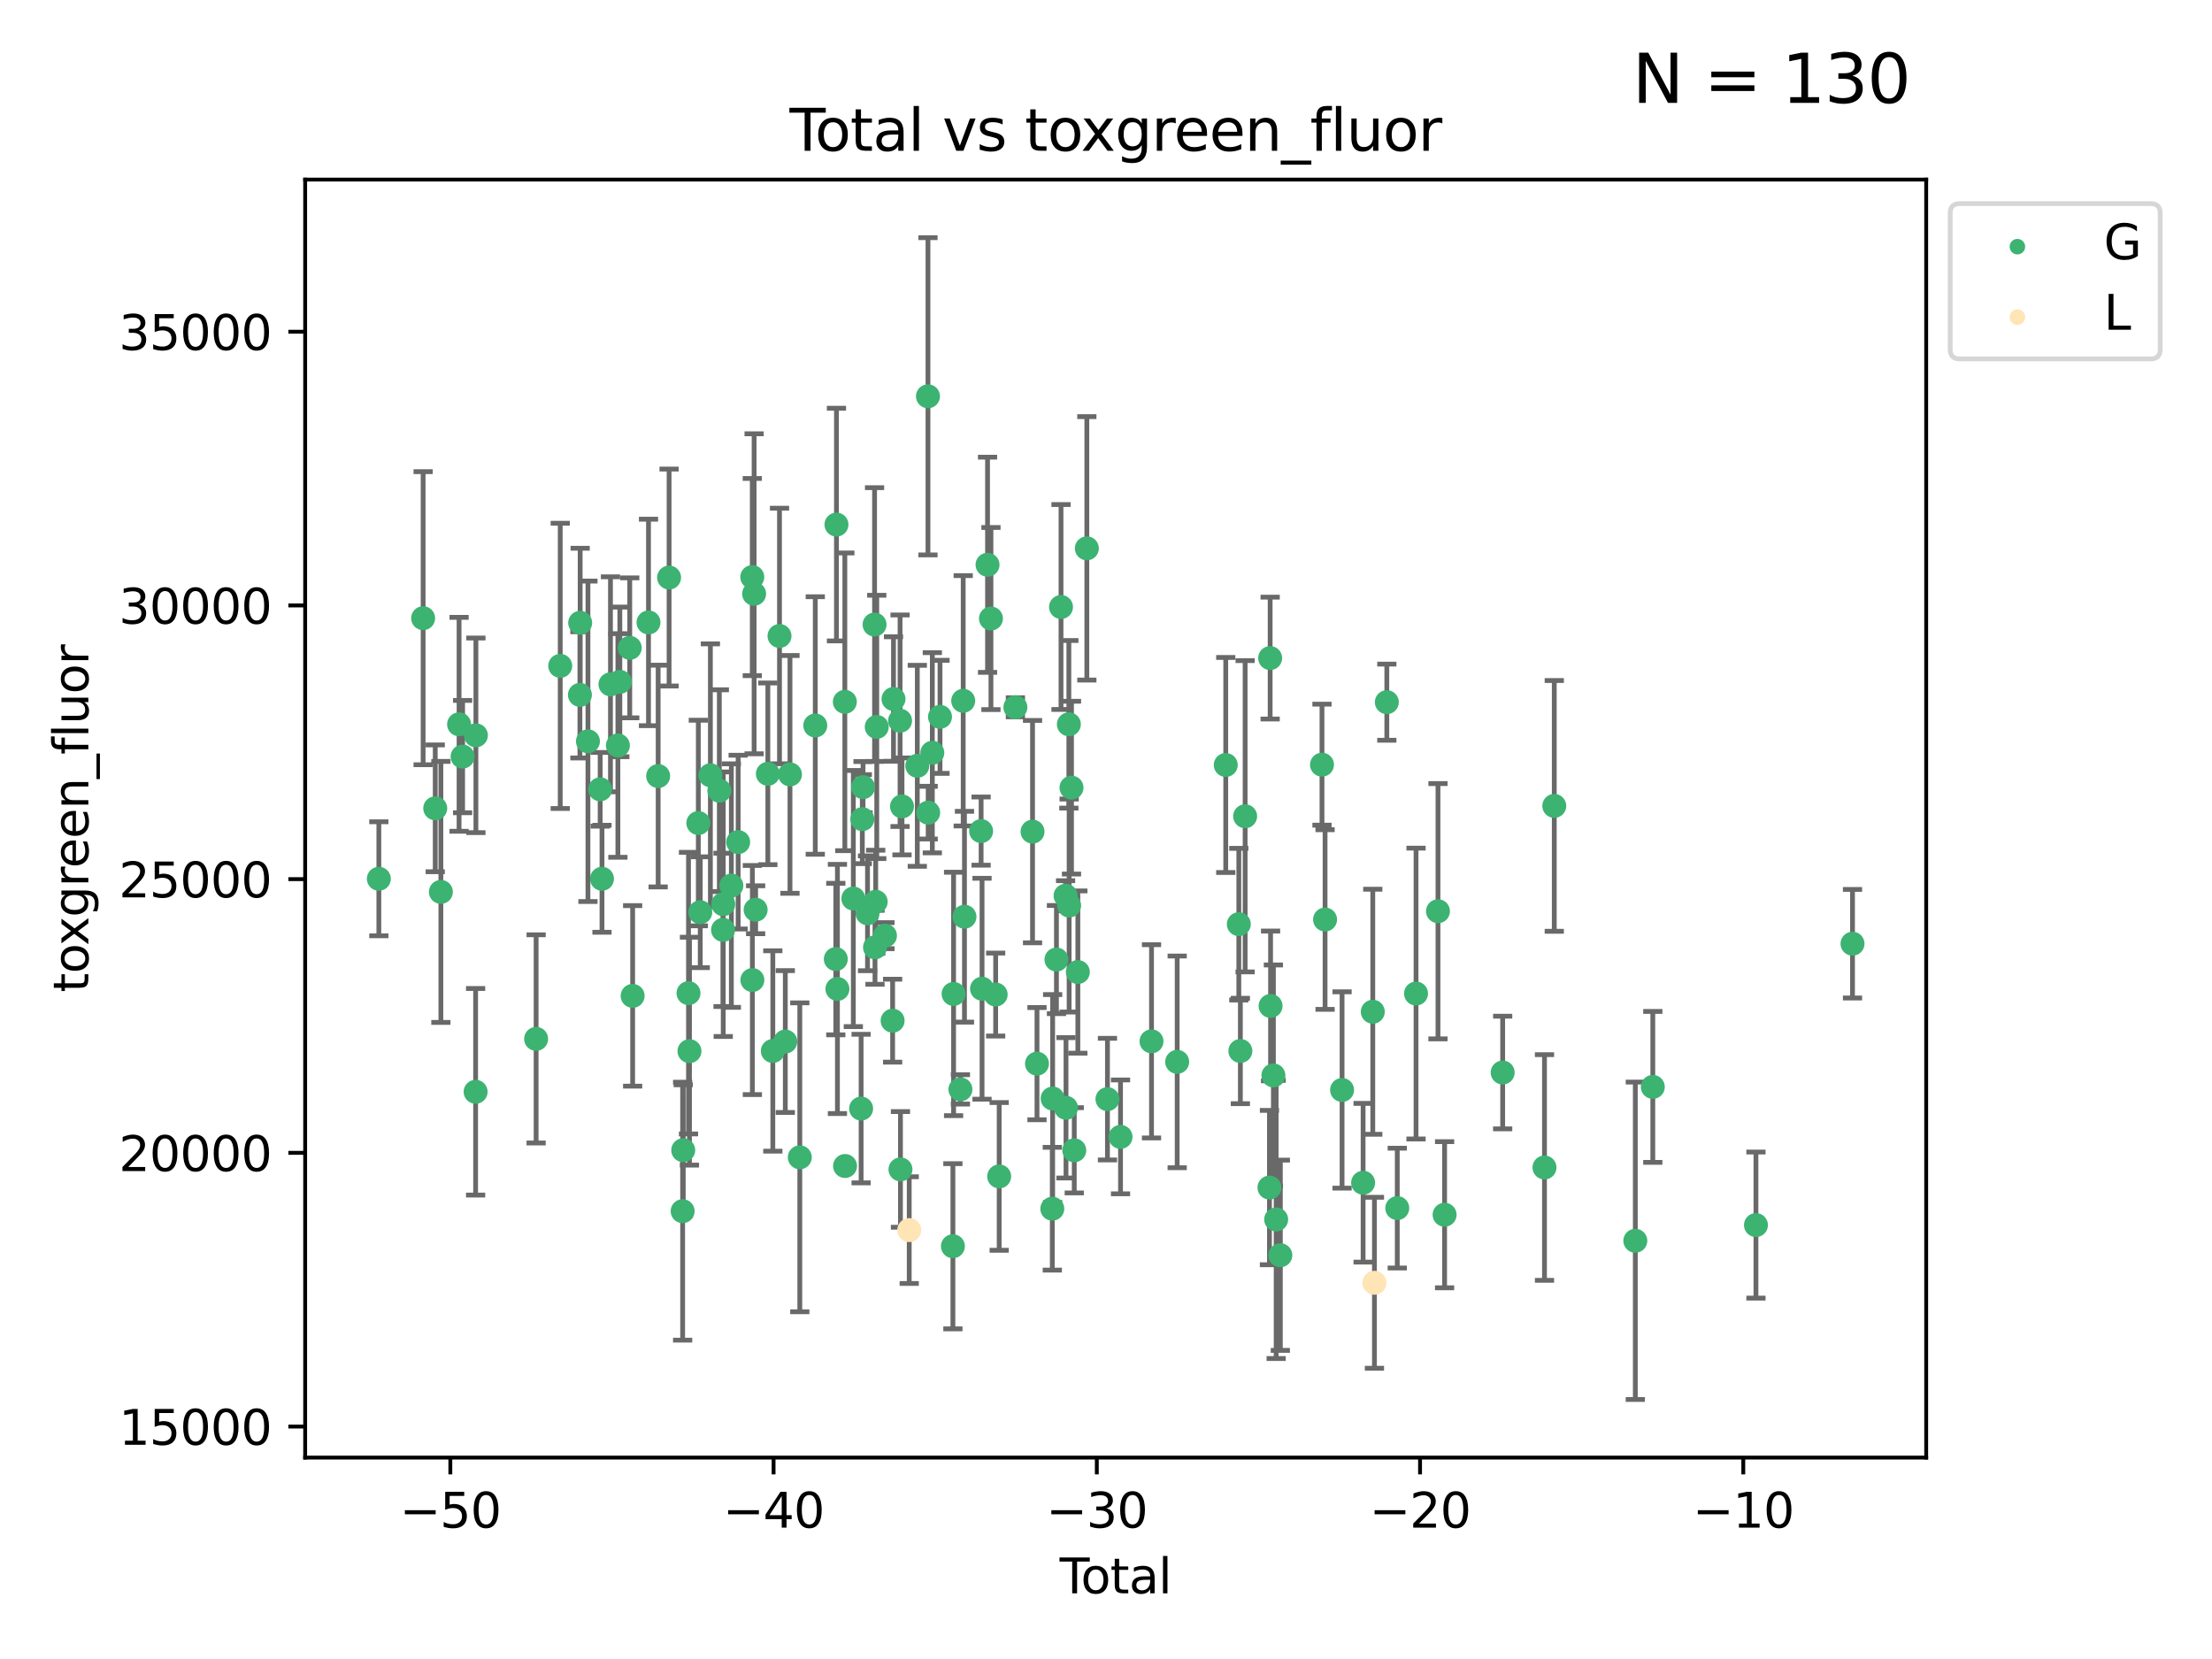 <?xml version="1.0" encoding="utf-8" standalone="no"?>
<!DOCTYPE svg PUBLIC "-//W3C//DTD SVG 1.1//EN"
  "http://www.w3.org/Graphics/SVG/1.1/DTD/svg11.dtd">
<svg xmlns:xlink="http://www.w3.org/1999/xlink" width="460.8pt" height="345.6pt" viewBox="0 0 460.8 345.6" xmlns="http://www.w3.org/2000/svg" version="1.1">
 <defs>
  <style type="text/css">*{stroke-linejoin: round; stroke-linecap: butt}</style>
 </defs>
 <g id="figure_1">
  <g id="patch_1">
   <path d="M 0 345.6 
L 460.8 345.6 
L 460.8 0 
L 0 0 
z
" style="fill: #ffffff"/>
  </g>
  <g id="axes_1">
   <g id="patch_2">
    <path d="M 63.571 303.64 
L 401.26 303.64 
L 401.26 37.411 
L 63.571 37.411 
z
" style="fill: #ffffff"/>
   </g>
   <g id="PathCollection_1">
    <defs>
     <path id="mbb124d0c74" d="M 0 1.118 
C 0.297 1.118 0.581 1 0.791 0.791 
C 1 0.581 1.118 0.297 1.118 0 
C 1.118 -0.297 1 -0.581 0.791 -0.791 
C 0.581 -1 0.297 -1.118 0 -1.118 
C -0.297 -1.118 -0.581 -1 -0.791 -0.791 
C -1 -0.581 -1.118 -0.297 -1.118 0 
C -1.118 0.297 -1 0.581 -0.791 0.791 
C -0.581 1 -0.297 1.118 0 1.118 
z
" style="stroke: #3cb371"/>
    </defs>
    <g clip-path="url(#p6d0e711515)">
     <use xlink:href="#mbb124d0c74" x="78.921" y="183.066" style="fill: #3cb371; stroke: #3cb371"/>
     <use xlink:href="#mbb124d0c74" x="88.145" y="128.781" style="fill: #3cb371; stroke: #3cb371"/>
     <use xlink:href="#mbb124d0c74" x="90.668" y="168.388" style="fill: #3cb371; stroke: #3cb371"/>
     <use xlink:href="#mbb124d0c74" x="91.844" y="185.801" style="fill: #3cb371; stroke: #3cb371"/>
     <use xlink:href="#mbb124d0c74" x="95.633" y="150.887" style="fill: #3cb371; stroke: #3cb371"/>
     <use xlink:href="#mbb124d0c74" x="96.369" y="157.612" style="fill: #3cb371; stroke: #3cb371"/>
     <use xlink:href="#mbb124d0c74" x="99.08" y="227.44" style="fill: #3cb371; stroke: #3cb371"/>
     <use xlink:href="#mbb124d0c74" x="99.139" y="153.183" style="fill: #3cb371; stroke: #3cb371"/>
     <use xlink:href="#mbb124d0c74" x="111.683" y="216.419" style="fill: #3cb371; stroke: #3cb371"/>
     <use xlink:href="#mbb124d0c74" x="116.705" y="138.713" style="fill: #3cb371; stroke: #3cb371"/>
     <use xlink:href="#mbb124d0c74" x="120.807" y="144.756" style="fill: #3cb371; stroke: #3cb371"/>
     <use xlink:href="#mbb124d0c74" x="120.859" y="129.743" style="fill: #3cb371; stroke: #3cb371"/>
     <use xlink:href="#mbb124d0c74" x="122.479" y="154.427" style="fill: #3cb371; stroke: #3cb371"/>
     <use xlink:href="#mbb124d0c74" x="125.026" y="164.429" style="fill: #3cb371; stroke: #3cb371"/>
     <use xlink:href="#mbb124d0c74" x="125.405" y="183.065" style="fill: #3cb371; stroke: #3cb371"/>
     <use xlink:href="#mbb124d0c74" x="127.173" y="142.555" style="fill: #3cb371; stroke: #3cb371"/>
     <use xlink:href="#mbb124d0c74" x="128.718" y="155.297" style="fill: #3cb371; stroke: #3cb371"/>
     <use xlink:href="#mbb124d0c74" x="129.123" y="142.05" style="fill: #3cb371; stroke: #3cb371"/>
     <use xlink:href="#mbb124d0c74" x="131.187" y="134.958" style="fill: #3cb371; stroke: #3cb371"/>
     <use xlink:href="#mbb124d0c74" x="131.79" y="207.461" style="fill: #3cb371; stroke: #3cb371"/>
     <use xlink:href="#mbb124d0c74" x="135.095" y="129.665" style="fill: #3cb371; stroke: #3cb371"/>
     <use xlink:href="#mbb124d0c74" x="137.105" y="161.667" style="fill: #3cb371; stroke: #3cb371"/>
     <use xlink:href="#mbb124d0c74" x="139.383" y="120.313" style="fill: #3cb371; stroke: #3cb371"/>
     <use xlink:href="#mbb124d0c74" x="142.206" y="252.31" style="fill: #3cb371; stroke: #3cb371"/>
     <use xlink:href="#mbb124d0c74" x="142.329" y="239.608" style="fill: #3cb371; stroke: #3cb371"/>
     <use xlink:href="#mbb124d0c74" x="143.428" y="206.889" style="fill: #3cb371; stroke: #3cb371"/>
     <use xlink:href="#mbb124d0c74" x="143.628" y="218.976" style="fill: #3cb371; stroke: #3cb371"/>
     <use xlink:href="#mbb124d0c74" x="145.473" y="171.453" style="fill: #3cb371; stroke: #3cb371"/>
     <use xlink:href="#mbb124d0c74" x="145.874" y="190.034" style="fill: #3cb371; stroke: #3cb371"/>
     <use xlink:href="#mbb124d0c74" x="147.988" y="161.502" style="fill: #3cb371; stroke: #3cb371"/>
     <use xlink:href="#mbb124d0c74" x="149.851" y="164.713" style="fill: #3cb371; stroke: #3cb371"/>
     <use xlink:href="#mbb124d0c74" x="150.627" y="193.709" style="fill: #3cb371; stroke: #3cb371"/>
     <use xlink:href="#mbb124d0c74" x="150.664" y="188.361" style="fill: #3cb371; stroke: #3cb371"/>
     <use xlink:href="#mbb124d0c74" x="152.355" y="184.484" style="fill: #3cb371; stroke: #3cb371"/>
     <use xlink:href="#mbb124d0c74" x="153.771" y="175.426" style="fill: #3cb371; stroke: #3cb371"/>
     <use xlink:href="#mbb124d0c74" x="156.714" y="120.208" style="fill: #3cb371; stroke: #3cb371"/>
     <use xlink:href="#mbb124d0c74" x="156.733" y="204.159" style="fill: #3cb371; stroke: #3cb371"/>
     <use xlink:href="#mbb124d0c74" x="157.096" y="123.698" style="fill: #3cb371; stroke: #3cb371"/>
     <use xlink:href="#mbb124d0c74" x="157.413" y="189.516" style="fill: #3cb371; stroke: #3cb371"/>
     <use xlink:href="#mbb124d0c74" x="159.959" y="161.2" style="fill: #3cb371; stroke: #3cb371"/>
     <use xlink:href="#mbb124d0c74" x="160.994" y="218.938" style="fill: #3cb371; stroke: #3cb371"/>
     <use xlink:href="#mbb124d0c74" x="162.386" y="132.486" style="fill: #3cb371; stroke: #3cb371"/>
     <use xlink:href="#mbb124d0c74" x="163.593" y="216.974" style="fill: #3cb371; stroke: #3cb371"/>
     <use xlink:href="#mbb124d0c74" x="164.567" y="161.323" style="fill: #3cb371; stroke: #3cb371"/>
     <use xlink:href="#mbb124d0c74" x="166.614" y="241.09" style="fill: #3cb371; stroke: #3cb371"/>
     <use xlink:href="#mbb124d0c74" x="169.838" y="151.134" style="fill: #3cb371; stroke: #3cb371"/>
     <use xlink:href="#mbb124d0c74" x="174.112" y="199.791" style="fill: #3cb371; stroke: #3cb371"/>
     <use xlink:href="#mbb124d0c74" x="174.25" y="109.281" style="fill: #3cb371; stroke: #3cb371"/>
     <use xlink:href="#mbb124d0c74" x="174.452" y="206.015" style="fill: #3cb371; stroke: #3cb371"/>
     <use xlink:href="#mbb124d0c74" x="175.996" y="146.204" style="fill: #3cb371; stroke: #3cb371"/>
     <use xlink:href="#mbb124d0c74" x="176.039" y="242.9" style="fill: #3cb371; stroke: #3cb371"/>
     <use xlink:href="#mbb124d0c74" x="177.765" y="187.183" style="fill: #3cb371; stroke: #3cb371"/>
     <use xlink:href="#mbb124d0c74" x="179.387" y="230.937" style="fill: #3cb371; stroke: #3cb371"/>
     <use xlink:href="#mbb124d0c74" x="179.634" y="170.644" style="fill: #3cb371; stroke: #3cb371"/>
     <use xlink:href="#mbb124d0c74" x="179.787" y="163.978" style="fill: #3cb371; stroke: #3cb371"/>
     <use xlink:href="#mbb124d0c74" x="180.721" y="190.256" style="fill: #3cb371; stroke: #3cb371"/>
     <use xlink:href="#mbb124d0c74" x="182.188" y="130.107" style="fill: #3cb371; stroke: #3cb371"/>
     <use xlink:href="#mbb124d0c74" x="182.279" y="197.346" style="fill: #3cb371; stroke: #3cb371"/>
     <use xlink:href="#mbb124d0c74" x="182.425" y="187.857" style="fill: #3cb371; stroke: #3cb371"/>
     <use xlink:href="#mbb124d0c74" x="182.644" y="151.43" style="fill: #3cb371; stroke: #3cb371"/>
     <use xlink:href="#mbb124d0c74" x="184.355" y="194.916" style="fill: #3cb371; stroke: #3cb371"/>
     <use xlink:href="#mbb124d0c74" x="185.949" y="212.626" style="fill: #3cb371; stroke: #3cb371"/>
     <use xlink:href="#mbb124d0c74" x="186.134" y="145.615" style="fill: #3cb371; stroke: #3cb371"/>
     <use xlink:href="#mbb124d0c74" x="187.5" y="150.139" style="fill: #3cb371; stroke: #3cb371"/>
     <use xlink:href="#mbb124d0c74" x="187.583" y="243.61" style="fill: #3cb371; stroke: #3cb371"/>
     <use xlink:href="#mbb124d0c74" x="187.905" y="167.991" style="fill: #3cb371; stroke: #3cb371"/>
     <use xlink:href="#mbb124d0c74" x="191.091" y="159.533" style="fill: #3cb371; stroke: #3cb371"/>
     <use xlink:href="#mbb124d0c74" x="193.313" y="82.554" style="fill: #3cb371; stroke: #3cb371"/>
     <use xlink:href="#mbb124d0c74" x="193.357" y="169.29" style="fill: #3cb371; stroke: #3cb371"/>
     <use xlink:href="#mbb124d0c74" x="194.22" y="156.813" style="fill: #3cb371; stroke: #3cb371"/>
     <use xlink:href="#mbb124d0c74" x="195.821" y="149.332" style="fill: #3cb371; stroke: #3cb371"/>
     <use xlink:href="#mbb124d0c74" x="198.507" y="259.615" style="fill: #3cb371; stroke: #3cb371"/>
     <use xlink:href="#mbb124d0c74" x="198.649" y="207.055" style="fill: #3cb371; stroke: #3cb371"/>
     <use xlink:href="#mbb124d0c74" x="200.072" y="226.937" style="fill: #3cb371; stroke: #3cb371"/>
     <use xlink:href="#mbb124d0c74" x="200.652" y="145.988" style="fill: #3cb371; stroke: #3cb371"/>
     <use xlink:href="#mbb124d0c74" x="200.917" y="190.971" style="fill: #3cb371; stroke: #3cb371"/>
     <use xlink:href="#mbb124d0c74" x="204.383" y="173.133" style="fill: #3cb371; stroke: #3cb371"/>
     <use xlink:href="#mbb124d0c74" x="204.577" y="205.971" style="fill: #3cb371; stroke: #3cb371"/>
     <use xlink:href="#mbb124d0c74" x="205.723" y="117.65" style="fill: #3cb371; stroke: #3cb371"/>
     <use xlink:href="#mbb124d0c74" x="206.434" y="128.851" style="fill: #3cb371; stroke: #3cb371"/>
     <use xlink:href="#mbb124d0c74" x="207.415" y="207.183" style="fill: #3cb371; stroke: #3cb371"/>
     <use xlink:href="#mbb124d0c74" x="208.147" y="245.068" style="fill: #3cb371; stroke: #3cb371"/>
     <use xlink:href="#mbb124d0c74" x="211.526" y="147.338" style="fill: #3cb371; stroke: #3cb371"/>
     <use xlink:href="#mbb124d0c74" x="215.096" y="173.243" style="fill: #3cb371; stroke: #3cb371"/>
     <use xlink:href="#mbb124d0c74" x="216.024" y="221.579" style="fill: #3cb371; stroke: #3cb371"/>
     <use xlink:href="#mbb124d0c74" x="219.214" y="251.796" style="fill: #3cb371; stroke: #3cb371"/>
     <use xlink:href="#mbb124d0c74" x="219.283" y="228.843" style="fill: #3cb371; stroke: #3cb371"/>
     <use xlink:href="#mbb124d0c74" x="220.079" y="199.893" style="fill: #3cb371; stroke: #3cb371"/>
     <use xlink:href="#mbb124d0c74" x="221.028" y="126.449" style="fill: #3cb371; stroke: #3cb371"/>
     <use xlink:href="#mbb124d0c74" x="221.978" y="186.592" style="fill: #3cb371; stroke: #3cb371"/>
     <use xlink:href="#mbb124d0c74" x="222.068" y="230.777" style="fill: #3cb371; stroke: #3cb371"/>
     <use xlink:href="#mbb124d0c74" x="222.664" y="150.884" style="fill: #3cb371; stroke: #3cb371"/>
     <use xlink:href="#mbb124d0c74" x="222.72" y="188.639" style="fill: #3cb371; stroke: #3cb371"/>
     <use xlink:href="#mbb124d0c74" x="223.213" y="164.081" style="fill: #3cb371; stroke: #3cb371"/>
     <use xlink:href="#mbb124d0c74" x="223.788" y="239.631" style="fill: #3cb371; stroke: #3cb371"/>
     <use xlink:href="#mbb124d0c74" x="224.536" y="202.496" style="fill: #3cb371; stroke: #3cb371"/>
     <use xlink:href="#mbb124d0c74" x="226.408" y="114.23" style="fill: #3cb371; stroke: #3cb371"/>
     <use xlink:href="#mbb124d0c74" x="230.704" y="228.97" style="fill: #3cb371; stroke: #3cb371"/>
     <use xlink:href="#mbb124d0c74" x="233.425" y="236.835" style="fill: #3cb371; stroke: #3cb371"/>
     <use xlink:href="#mbb124d0c74" x="239.882" y="216.929" style="fill: #3cb371; stroke: #3cb371"/>
     <use xlink:href="#mbb124d0c74" x="245.228" y="221.205" style="fill: #3cb371; stroke: #3cb371"/>
     <use xlink:href="#mbb124d0c74" x="255.346" y="159.36" style="fill: #3cb371; stroke: #3cb371"/>
     <use xlink:href="#mbb124d0c74" x="258.07" y="192.521" style="fill: #3cb371; stroke: #3cb371"/>
     <use xlink:href="#mbb124d0c74" x="258.39" y="218.938" style="fill: #3cb371; stroke: #3cb371"/>
     <use xlink:href="#mbb124d0c74" x="259.384" y="170.04" style="fill: #3cb371; stroke: #3cb371"/>
     <use xlink:href="#mbb124d0c74" x="264.45" y="247.392" style="fill: #3cb371; stroke: #3cb371"/>
     <use xlink:href="#mbb124d0c74" x="264.595" y="137.088" style="fill: #3cb371; stroke: #3cb371"/>
     <use xlink:href="#mbb124d0c74" x="264.684" y="209.556" style="fill: #3cb371; stroke: #3cb371"/>
     <use xlink:href="#mbb124d0c74" x="265.271" y="224.033" style="fill: #3cb371; stroke: #3cb371"/>
     <use xlink:href="#mbb124d0c74" x="265.848" y="254.031" style="fill: #3cb371; stroke: #3cb371"/>
     <use xlink:href="#mbb124d0c74" x="266.719" y="261.491" style="fill: #3cb371; stroke: #3cb371"/>
     <use xlink:href="#mbb124d0c74" x="275.394" y="159.295" style="fill: #3cb371; stroke: #3cb371"/>
     <use xlink:href="#mbb124d0c74" x="276.037" y="191.553" style="fill: #3cb371; stroke: #3cb371"/>
     <use xlink:href="#mbb124d0c74" x="279.577" y="227.061" style="fill: #3cb371; stroke: #3cb371"/>
     <use xlink:href="#mbb124d0c74" x="283.96" y="246.388" style="fill: #3cb371; stroke: #3cb371"/>
     <use xlink:href="#mbb124d0c74" x="285.975" y="210.768" style="fill: #3cb371; stroke: #3cb371"/>
     <use xlink:href="#mbb124d0c74" x="288.901" y="146.277" style="fill: #3cb371; stroke: #3cb371"/>
     <use xlink:href="#mbb124d0c74" x="291.076" y="251.67" style="fill: #3cb371; stroke: #3cb371"/>
     <use xlink:href="#mbb124d0c74" x="294.984" y="206.975" style="fill: #3cb371; stroke: #3cb371"/>
     <use xlink:href="#mbb124d0c74" x="299.557" y="189.824" style="fill: #3cb371; stroke: #3cb371"/>
     <use xlink:href="#mbb124d0c74" x="300.937" y="253.051" style="fill: #3cb371; stroke: #3cb371"/>
     <use xlink:href="#mbb124d0c74" x="313.033" y="223.427" style="fill: #3cb371; stroke: #3cb371"/>
     <use xlink:href="#mbb124d0c74" x="321.745" y="243.207" style="fill: #3cb371; stroke: #3cb371"/>
     <use xlink:href="#mbb124d0c74" x="323.784" y="167.885" style="fill: #3cb371; stroke: #3cb371"/>
     <use xlink:href="#mbb124d0c74" x="340.667" y="258.476" style="fill: #3cb371; stroke: #3cb371"/>
     <use xlink:href="#mbb124d0c74" x="344.309" y="226.422" style="fill: #3cb371; stroke: #3cb371"/>
     <use xlink:href="#mbb124d0c74" x="365.797" y="255.205" style="fill: #3cb371; stroke: #3cb371"/>
     <use xlink:href="#mbb124d0c74" x="385.911" y="196.59" style="fill: #3cb371; stroke: #3cb371"/>
    </g>
   </g>
   <g id="PathCollection_2">
    <defs>
     <path id="m16a982dc02" d="M 0 1.118 
C 0.297 1.118 0.581 1 0.791 0.791 
C 1 0.581 1.118 0.297 1.118 0 
C 1.118 -0.297 1 -0.581 0.791 -0.791 
C 0.581 -1 0.297 -1.118 0 -1.118 
C -0.297 -1.118 -0.581 -1 -0.791 -0.791 
C -1 -0.581 -1.118 -0.297 -1.118 0 
C -1.118 0.297 -1 0.581 -0.791 0.791 
C -0.581 1 -0.297 1.118 0 1.118 
z
" style="stroke: #ffe4b5"/>
    </defs>
    <g clip-path="url(#p6d0e711515)">
     <use xlink:href="#m16a982dc02" x="189.408" y="256.254" style="fill: #ffe4b5; stroke: #ffe4b5"/>
     <use xlink:href="#m16a982dc02" x="286.322" y="267.226" style="fill: #ffe4b5; stroke: #ffe4b5"/>
    </g>
   </g>
   <g id="matplotlib.axis_1">
    <g id="xtick_1">
     <g id="line2d_1">
      <defs>
       <path id="mde8a4bdcc3" d="M 0 0 
L 0 3.5 
" style="stroke: #000000; stroke-width: 0.8"/>
      </defs>
      <g>
       <use xlink:href="#mde8a4bdcc3" x="93.812" y="303.64" style="stroke: #000000; stroke-width: 0.8"/>
      </g>
     </g>
     <g id="text_1">
      <!-- −50 -->
      <g transform="translate(83.26 318.238)scale(0.1 -0.1)">
       <defs>
        <path id="DejaVuSans-2212" d="M 678 2272 
L 4684 2272 
L 4684 1741 
L 678 1741 
L 678 2272 
z
" transform="scale(0.016)"/>
        <path id="DejaVuSans-35" d="M 691 4666 
L 3169 4666 
L 3169 4134 
L 1269 4134 
L 1269 2991 
Q 1406 3038 1543 3061 
Q 1681 3084 1819 3084 
Q 2600 3084 3056 2656 
Q 3513 2228 3513 1497 
Q 3513 744 3044 326 
Q 2575 -91 1722 -91 
Q 1428 -91 1123 -41 
Q 819 9 494 109 
L 494 744 
Q 775 591 1075 516 
Q 1375 441 1709 441 
Q 2250 441 2565 725 
Q 2881 1009 2881 1497 
Q 2881 1984 2565 2268 
Q 2250 2553 1709 2553 
Q 1456 2553 1204 2497 
Q 953 2441 691 2322 
L 691 4666 
z
" transform="scale(0.016)"/>
        <path id="DejaVuSans-30" d="M 2034 4250 
Q 1547 4250 1301 3770 
Q 1056 3291 1056 2328 
Q 1056 1369 1301 889 
Q 1547 409 2034 409 
Q 2525 409 2770 889 
Q 3016 1369 3016 2328 
Q 3016 3291 2770 3770 
Q 2525 4250 2034 4250 
z
M 2034 4750 
Q 2819 4750 3233 4129 
Q 3647 3509 3647 2328 
Q 3647 1150 3233 529 
Q 2819 -91 2034 -91 
Q 1250 -91 836 529 
Q 422 1150 422 2328 
Q 422 3509 836 4129 
Q 1250 4750 2034 4750 
z
" transform="scale(0.016)"/>
       </defs>
       <use xlink:href="#DejaVuSans-2212"/>
       <use xlink:href="#DejaVuSans-35" x="83.789"/>
       <use xlink:href="#DejaVuSans-30" x="147.412"/>
      </g>
     </g>
    </g>
    <g id="xtick_2">
     <g id="line2d_2">
      <g>
       <use xlink:href="#mde8a4bdcc3" x="161.149" y="303.64" style="stroke: #000000; stroke-width: 0.8"/>
      </g>
     </g>
     <g id="text_2">
      <!-- −40 -->
      <g transform="translate(150.596 318.238)scale(0.1 -0.1)">
       <defs>
        <path id="DejaVuSans-34" d="M 2419 4116 
L 825 1625 
L 2419 1625 
L 2419 4116 
z
M 2253 4666 
L 3047 4666 
L 3047 1625 
L 3713 1625 
L 3713 1100 
L 3047 1100 
L 3047 0 
L 2419 0 
L 2419 1100 
L 313 1100 
L 313 1709 
L 2253 4666 
z
" transform="scale(0.016)"/>
       </defs>
       <use xlink:href="#DejaVuSans-2212"/>
       <use xlink:href="#DejaVuSans-34" x="83.789"/>
       <use xlink:href="#DejaVuSans-30" x="147.412"/>
      </g>
     </g>
    </g>
    <g id="xtick_3">
     <g id="line2d_3">
      <g>
       <use xlink:href="#mde8a4bdcc3" x="228.485" y="303.64" style="stroke: #000000; stroke-width: 0.8"/>
      </g>
     </g>
     <g id="text_3">
      <!-- −30 -->
      <g transform="translate(217.933 318.238)scale(0.1 -0.1)">
       <defs>
        <path id="DejaVuSans-33" d="M 2597 2516 
Q 3050 2419 3304 2112 
Q 3559 1806 3559 1356 
Q 3559 666 3084 287 
Q 2609 -91 1734 -91 
Q 1441 -91 1130 -33 
Q 819 25 488 141 
L 488 750 
Q 750 597 1062 519 
Q 1375 441 1716 441 
Q 2309 441 2620 675 
Q 2931 909 2931 1356 
Q 2931 1769 2642 2001 
Q 2353 2234 1838 2234 
L 1294 2234 
L 1294 2753 
L 1863 2753 
Q 2328 2753 2575 2939 
Q 2822 3125 2822 3475 
Q 2822 3834 2567 4026 
Q 2313 4219 1838 4219 
Q 1578 4219 1281 4162 
Q 984 4106 628 3988 
L 628 4550 
Q 988 4650 1302 4700 
Q 1616 4750 1894 4750 
Q 2613 4750 3031 4423 
Q 3450 4097 3450 3541 
Q 3450 3153 3228 2886 
Q 3006 2619 2597 2516 
z
" transform="scale(0.016)"/>
       </defs>
       <use xlink:href="#DejaVuSans-2212"/>
       <use xlink:href="#DejaVuSans-33" x="83.789"/>
       <use xlink:href="#DejaVuSans-30" x="147.412"/>
      </g>
     </g>
    </g>
    <g id="xtick_4">
     <g id="line2d_4">
      <g>
       <use xlink:href="#mde8a4bdcc3" x="295.821" y="303.64" style="stroke: #000000; stroke-width: 0.8"/>
      </g>
     </g>
     <g id="text_4">
      <!-- −20 -->
      <g transform="translate(285.269 318.238)scale(0.1 -0.1)">
       <defs>
        <path id="DejaVuSans-32" d="M 1228 531 
L 3431 531 
L 3431 0 
L 469 0 
L 469 531 
Q 828 903 1448 1529 
Q 2069 2156 2228 2338 
Q 2531 2678 2651 2914 
Q 2772 3150 2772 3378 
Q 2772 3750 2511 3984 
Q 2250 4219 1831 4219 
Q 1534 4219 1204 4116 
Q 875 4013 500 3803 
L 500 4441 
Q 881 4594 1212 4672 
Q 1544 4750 1819 4750 
Q 2544 4750 2975 4387 
Q 3406 4025 3406 3419 
Q 3406 3131 3298 2873 
Q 3191 2616 2906 2266 
Q 2828 2175 2409 1742 
Q 1991 1309 1228 531 
z
" transform="scale(0.016)"/>
       </defs>
       <use xlink:href="#DejaVuSans-2212"/>
       <use xlink:href="#DejaVuSans-32" x="83.789"/>
       <use xlink:href="#DejaVuSans-30" x="147.412"/>
      </g>
     </g>
    </g>
    <g id="xtick_5">
     <g id="line2d_5">
      <g>
       <use xlink:href="#mde8a4bdcc3" x="363.158" y="303.64" style="stroke: #000000; stroke-width: 0.8"/>
      </g>
     </g>
     <g id="text_5">
      <!-- −10 -->
      <g transform="translate(352.605 318.238)scale(0.1 -0.1)">
       <defs>
        <path id="DejaVuSans-31" d="M 794 531 
L 1825 531 
L 1825 4091 
L 703 3866 
L 703 4441 
L 1819 4666 
L 2450 4666 
L 2450 531 
L 3481 531 
L 3481 0 
L 794 0 
L 794 531 
z
" transform="scale(0.016)"/>
       </defs>
       <use xlink:href="#DejaVuSans-2212"/>
       <use xlink:href="#DejaVuSans-31" x="83.789"/>
       <use xlink:href="#DejaVuSans-30" x="147.412"/>
      </g>
     </g>
    </g>
    <g id="text_6">
     <!-- Total -->
     <g transform="translate(220.739 331.917)scale(0.1 -0.1)">
      <defs>
       <path id="DejaVuSans-54" d="M -19 4666 
L 3928 4666 
L 3928 4134 
L 2272 4134 
L 2272 0 
L 1638 0 
L 1638 4134 
L -19 4134 
L -19 4666 
z
" transform="scale(0.016)"/>
       <path id="DejaVuSans-6f" d="M 1959 3097 
Q 1497 3097 1228 2736 
Q 959 2375 959 1747 
Q 959 1119 1226 758 
Q 1494 397 1959 397 
Q 2419 397 2687 759 
Q 2956 1122 2956 1747 
Q 2956 2369 2687 2733 
Q 2419 3097 1959 3097 
z
M 1959 3584 
Q 2709 3584 3137 3096 
Q 3566 2609 3566 1747 
Q 3566 888 3137 398 
Q 2709 -91 1959 -91 
Q 1206 -91 779 398 
Q 353 888 353 1747 
Q 353 2609 779 3096 
Q 1206 3584 1959 3584 
z
" transform="scale(0.016)"/>
       <path id="DejaVuSans-74" d="M 1172 4494 
L 1172 3500 
L 2356 3500 
L 2356 3053 
L 1172 3053 
L 1172 1153 
Q 1172 725 1289 603 
Q 1406 481 1766 481 
L 2356 481 
L 2356 0 
L 1766 0 
Q 1100 0 847 248 
Q 594 497 594 1153 
L 594 3053 
L 172 3053 
L 172 3500 
L 594 3500 
L 594 4494 
L 1172 4494 
z
" transform="scale(0.016)"/>
       <path id="DejaVuSans-61" d="M 2194 1759 
Q 1497 1759 1228 1600 
Q 959 1441 959 1056 
Q 959 750 1161 570 
Q 1363 391 1709 391 
Q 2188 391 2477 730 
Q 2766 1069 2766 1631 
L 2766 1759 
L 2194 1759 
z
M 3341 1997 
L 3341 0 
L 2766 0 
L 2766 531 
Q 2569 213 2275 61 
Q 1981 -91 1556 -91 
Q 1019 -91 701 211 
Q 384 513 384 1019 
Q 384 1609 779 1909 
Q 1175 2209 1959 2209 
L 2766 2209 
L 2766 2266 
Q 2766 2663 2505 2880 
Q 2244 3097 1772 3097 
Q 1472 3097 1187 3025 
Q 903 2953 641 2809 
L 641 3341 
Q 956 3463 1253 3523 
Q 1550 3584 1831 3584 
Q 2591 3584 2966 3190 
Q 3341 2797 3341 1997 
z
" transform="scale(0.016)"/>
       <path id="DejaVuSans-6c" d="M 603 4863 
L 1178 4863 
L 1178 0 
L 603 0 
L 603 4863 
z
" transform="scale(0.016)"/>
      </defs>
      <use xlink:href="#DejaVuSans-54"/>
      <use xlink:href="#DejaVuSans-6f" x="44.084"/>
      <use xlink:href="#DejaVuSans-74" x="105.266"/>
      <use xlink:href="#DejaVuSans-61" x="144.475"/>
      <use xlink:href="#DejaVuSans-6c" x="205.754"/>
     </g>
    </g>
   </g>
   <g id="matplotlib.axis_2">
    <g id="ytick_1">
     <g id="line2d_6">
      <defs>
       <path id="m015f6e37a9" d="M 0 0 
L -3.5 0 
" style="stroke: #000000; stroke-width: 0.8"/>
      </defs>
      <g>
       <use xlink:href="#m015f6e37a9" x="63.571" y="297.174" style="stroke: #000000; stroke-width: 0.8"/>
      </g>
     </g>
     <g id="text_7">
      <!-- 15000 -->
      <g transform="translate(24.759 300.974)scale(0.1 -0.1)">
       <use xlink:href="#DejaVuSans-31"/>
       <use xlink:href="#DejaVuSans-35" x="63.623"/>
       <use xlink:href="#DejaVuSans-30" x="127.246"/>
       <use xlink:href="#DejaVuSans-30" x="190.869"/>
       <use xlink:href="#DejaVuSans-30" x="254.492"/>
      </g>
     </g>
    </g>
    <g id="ytick_2">
     <g id="line2d_7">
      <g>
       <use xlink:href="#m015f6e37a9" x="63.571" y="240.157" style="stroke: #000000; stroke-width: 0.8"/>
      </g>
     </g>
     <g id="text_8">
      <!-- 20000 -->
      <g transform="translate(24.759 243.956)scale(0.1 -0.1)">
       <use xlink:href="#DejaVuSans-32"/>
       <use xlink:href="#DejaVuSans-30" x="63.623"/>
       <use xlink:href="#DejaVuSans-30" x="127.246"/>
       <use xlink:href="#DejaVuSans-30" x="190.869"/>
       <use xlink:href="#DejaVuSans-30" x="254.492"/>
      </g>
     </g>
    </g>
    <g id="ytick_3">
     <g id="line2d_8">
      <g>
       <use xlink:href="#m015f6e37a9" x="63.571" y="183.14" style="stroke: #000000; stroke-width: 0.8"/>
      </g>
     </g>
     <g id="text_9">
      <!-- 25000 -->
      <g transform="translate(24.759 186.939)scale(0.1 -0.1)">
       <use xlink:href="#DejaVuSans-32"/>
       <use xlink:href="#DejaVuSans-35" x="63.623"/>
       <use xlink:href="#DejaVuSans-30" x="127.246"/>
       <use xlink:href="#DejaVuSans-30" x="190.869"/>
       <use xlink:href="#DejaVuSans-30" x="254.492"/>
      </g>
     </g>
    </g>
    <g id="ytick_4">
     <g id="line2d_9">
      <g>
       <use xlink:href="#m015f6e37a9" x="63.571" y="126.123" style="stroke: #000000; stroke-width: 0.8"/>
      </g>
     </g>
     <g id="text_10">
      <!-- 30000 -->
      <g transform="translate(24.759 129.922)scale(0.1 -0.1)">
       <use xlink:href="#DejaVuSans-33"/>
       <use xlink:href="#DejaVuSans-30" x="63.623"/>
       <use xlink:href="#DejaVuSans-30" x="127.246"/>
       <use xlink:href="#DejaVuSans-30" x="190.869"/>
       <use xlink:href="#DejaVuSans-30" x="254.492"/>
      </g>
     </g>
    </g>
    <g id="ytick_5">
     <g id="line2d_10">
      <g>
       <use xlink:href="#m015f6e37a9" x="63.571" y="69.105" style="stroke: #000000; stroke-width: 0.8"/>
      </g>
     </g>
     <g id="text_11">
      <!-- 35000 -->
      <g transform="translate(24.759 72.904)scale(0.1 -0.1)">
       <use xlink:href="#DejaVuSans-33"/>
       <use xlink:href="#DejaVuSans-35" x="63.623"/>
       <use xlink:href="#DejaVuSans-30" x="127.246"/>
       <use xlink:href="#DejaVuSans-30" x="190.869"/>
       <use xlink:href="#DejaVuSans-30" x="254.492"/>
      </g>
     </g>
    </g>
    <g id="text_12">
     <!-- toxgreen_fluor -->
     <g transform="translate(18.401 206.72)rotate(-90)scale(0.1 -0.1)">
      <defs>
       <path id="DejaVuSans-78" d="M 3513 3500 
L 2247 1797 
L 3578 0 
L 2900 0 
L 1881 1375 
L 863 0 
L 184 0 
L 1544 1831 
L 300 3500 
L 978 3500 
L 1906 2253 
L 2834 3500 
L 3513 3500 
z
" transform="scale(0.016)"/>
       <path id="DejaVuSans-67" d="M 2906 1791 
Q 2906 2416 2648 2759 
Q 2391 3103 1925 3103 
Q 1463 3103 1205 2759 
Q 947 2416 947 1791 
Q 947 1169 1205 825 
Q 1463 481 1925 481 
Q 2391 481 2648 825 
Q 2906 1169 2906 1791 
z
M 3481 434 
Q 3481 -459 3084 -895 
Q 2688 -1331 1869 -1331 
Q 1566 -1331 1297 -1286 
Q 1028 -1241 775 -1147 
L 775 -588 
Q 1028 -725 1275 -790 
Q 1522 -856 1778 -856 
Q 2344 -856 2625 -561 
Q 2906 -266 2906 331 
L 2906 616 
Q 2728 306 2450 153 
Q 2172 0 1784 0 
Q 1141 0 747 490 
Q 353 981 353 1791 
Q 353 2603 747 3093 
Q 1141 3584 1784 3584 
Q 2172 3584 2450 3431 
Q 2728 3278 2906 2969 
L 2906 3500 
L 3481 3500 
L 3481 434 
z
" transform="scale(0.016)"/>
       <path id="DejaVuSans-72" d="M 2631 2963 
Q 2534 3019 2420 3045 
Q 2306 3072 2169 3072 
Q 1681 3072 1420 2755 
Q 1159 2438 1159 1844 
L 1159 0 
L 581 0 
L 581 3500 
L 1159 3500 
L 1159 2956 
Q 1341 3275 1631 3429 
Q 1922 3584 2338 3584 
Q 2397 3584 2469 3576 
Q 2541 3569 2628 3553 
L 2631 2963 
z
" transform="scale(0.016)"/>
       <path id="DejaVuSans-65" d="M 3597 1894 
L 3597 1613 
L 953 1613 
Q 991 1019 1311 708 
Q 1631 397 2203 397 
Q 2534 397 2845 478 
Q 3156 559 3463 722 
L 3463 178 
Q 3153 47 2828 -22 
Q 2503 -91 2169 -91 
Q 1331 -91 842 396 
Q 353 884 353 1716 
Q 353 2575 817 3079 
Q 1281 3584 2069 3584 
Q 2775 3584 3186 3129 
Q 3597 2675 3597 1894 
z
M 3022 2063 
Q 3016 2534 2758 2815 
Q 2500 3097 2075 3097 
Q 1594 3097 1305 2825 
Q 1016 2553 972 2059 
L 3022 2063 
z
" transform="scale(0.016)"/>
       <path id="DejaVuSans-6e" d="M 3513 2113 
L 3513 0 
L 2938 0 
L 2938 2094 
Q 2938 2591 2744 2837 
Q 2550 3084 2163 3084 
Q 1697 3084 1428 2787 
Q 1159 2491 1159 1978 
L 1159 0 
L 581 0 
L 581 3500 
L 1159 3500 
L 1159 2956 
Q 1366 3272 1645 3428 
Q 1925 3584 2291 3584 
Q 2894 3584 3203 3211 
Q 3513 2838 3513 2113 
z
" transform="scale(0.016)"/>
       <path id="DejaVuSans-5f" d="M 3263 -1063 
L 3263 -1509 
L -63 -1509 
L -63 -1063 
L 3263 -1063 
z
" transform="scale(0.016)"/>
       <path id="DejaVuSans-66" d="M 2375 4863 
L 2375 4384 
L 1825 4384 
Q 1516 4384 1395 4259 
Q 1275 4134 1275 3809 
L 1275 3500 
L 2222 3500 
L 2222 3053 
L 1275 3053 
L 1275 0 
L 697 0 
L 697 3053 
L 147 3053 
L 147 3500 
L 697 3500 
L 697 3744 
Q 697 4328 969 4595 
Q 1241 4863 1831 4863 
L 2375 4863 
z
" transform="scale(0.016)"/>
       <path id="DejaVuSans-75" d="M 544 1381 
L 544 3500 
L 1119 3500 
L 1119 1403 
Q 1119 906 1312 657 
Q 1506 409 1894 409 
Q 2359 409 2629 706 
Q 2900 1003 2900 1516 
L 2900 3500 
L 3475 3500 
L 3475 0 
L 2900 0 
L 2900 538 
Q 2691 219 2414 64 
Q 2138 -91 1772 -91 
Q 1169 -91 856 284 
Q 544 659 544 1381 
z
M 1991 3584 
L 1991 3584 
z
" transform="scale(0.016)"/>
      </defs>
      <use xlink:href="#DejaVuSans-74"/>
      <use xlink:href="#DejaVuSans-6f" x="39.209"/>
      <use xlink:href="#DejaVuSans-78" x="97.266"/>
      <use xlink:href="#DejaVuSans-67" x="156.445"/>
      <use xlink:href="#DejaVuSans-72" x="219.922"/>
      <use xlink:href="#DejaVuSans-65" x="258.785"/>
      <use xlink:href="#DejaVuSans-65" x="320.309"/>
      <use xlink:href="#DejaVuSans-6e" x="381.832"/>
      <use xlink:href="#DejaVuSans-5f" x="445.211"/>
      <use xlink:href="#DejaVuSans-66" x="495.211"/>
      <use xlink:href="#DejaVuSans-6c" x="530.416"/>
      <use xlink:href="#DejaVuSans-75" x="558.199"/>
      <use xlink:href="#DejaVuSans-6f" x="621.578"/>
      <use xlink:href="#DejaVuSans-72" x="682.76"/>
     </g>
    </g>
   </g>
   <g id="LineCollection_1">
    <path d="M 78.921 194.942 
L 78.921 171.19 
" clip-path="url(#p6d0e711515)" style="fill: none; stroke: #696969"/>
    <path d="M 88.145 159.308 
L 88.145 98.254 
" clip-path="url(#p6d0e711515)" style="fill: none; stroke: #696969"/>
    <path d="M 90.668 181.594 
L 90.668 155.182 
" clip-path="url(#p6d0e711515)" style="fill: none; stroke: #696969"/>
    <path d="M 91.844 212.987 
L 91.844 158.614 
" clip-path="url(#p6d0e711515)" style="fill: none; stroke: #696969"/>
    <path d="M 95.633 173.165 
L 95.633 128.608 
" clip-path="url(#p6d0e711515)" style="fill: none; stroke: #696969"/>
    <path d="M 96.369 169.313 
L 96.369 145.911 
" clip-path="url(#p6d0e711515)" style="fill: none; stroke: #696969"/>
    <path d="M 99.08 248.956 
L 99.08 205.923 
" clip-path="url(#p6d0e711515)" style="fill: none; stroke: #696969"/>
    <path d="M 99.139 173.455 
L 99.139 132.911 
" clip-path="url(#p6d0e711515)" style="fill: none; stroke: #696969"/>
    <path d="M 111.683 238.105 
L 111.683 194.733 
" clip-path="url(#p6d0e711515)" style="fill: none; stroke: #696969"/>
    <path d="M 116.705 168.429 
L 116.705 108.998 
" clip-path="url(#p6d0e711515)" style="fill: none; stroke: #696969"/>
    <path d="M 120.807 157.901 
L 120.807 131.612 
" clip-path="url(#p6d0e711515)" style="fill: none; stroke: #696969"/>
    <path d="M 120.859 145.28 
L 120.859 114.207 
" clip-path="url(#p6d0e711515)" style="fill: none; stroke: #696969"/>
    <path d="M 122.479 187.805 
L 122.479 121.05 
" clip-path="url(#p6d0e711515)" style="fill: none; stroke: #696969"/>
    <path d="M 125.026 172.107 
L 125.026 156.751 
" clip-path="url(#p6d0e711515)" style="fill: none; stroke: #696969"/>
    <path d="M 125.405 194.209 
L 125.405 171.921 
" clip-path="url(#p6d0e711515)" style="fill: none; stroke: #696969"/>
    <path d="M 127.173 164.951 
L 127.173 120.159 
" clip-path="url(#p6d0e711515)" style="fill: none; stroke: #696969"/>
    <path d="M 128.718 178.588 
L 128.718 132.006 
" clip-path="url(#p6d0e711515)" style="fill: none; stroke: #696969"/>
    <path d="M 129.123 157.633 
L 129.123 126.468 
" clip-path="url(#p6d0e711515)" style="fill: none; stroke: #696969"/>
    <path d="M 131.187 149.541 
L 131.187 120.375 
" clip-path="url(#p6d0e711515)" style="fill: none; stroke: #696969"/>
    <path d="M 131.79 226.264 
L 131.79 188.659 
" clip-path="url(#p6d0e711515)" style="fill: none; stroke: #696969"/>
    <path d="M 135.095 151.172 
L 135.095 108.158 
" clip-path="url(#p6d0e711515)" style="fill: none; stroke: #696969"/>
    <path d="M 137.105 184.761 
L 137.105 138.572 
" clip-path="url(#p6d0e711515)" style="fill: none; stroke: #696969"/>
    <path d="M 139.383 142.911 
L 139.383 97.715 
" clip-path="url(#p6d0e711515)" style="fill: none; stroke: #696969"/>
    <path d="M 142.206 279.181 
L 142.206 225.439 
" clip-path="url(#p6d0e711515)" style="fill: none; stroke: #696969"/>
    <path d="M 142.329 253.233 
L 142.329 225.984 
" clip-path="url(#p6d0e711515)" style="fill: none; stroke: #696969"/>
    <path d="M 143.428 236.22 
L 143.428 177.559 
" clip-path="url(#p6d0e711515)" style="fill: none; stroke: #696969"/>
    <path d="M 143.628 242.713 
L 143.628 195.24 
" clip-path="url(#p6d0e711515)" style="fill: none; stroke: #696969"/>
    <path d="M 145.473 192.868 
L 145.473 150.038 
" clip-path="url(#p6d0e711515)" style="fill: none; stroke: #696969"/>
    <path d="M 145.874 201.582 
L 145.874 178.486 
" clip-path="url(#p6d0e711515)" style="fill: none; stroke: #696969"/>
    <path d="M 147.988 188.876 
L 147.988 134.127 
" clip-path="url(#p6d0e711515)" style="fill: none; stroke: #696969"/>
    <path d="M 149.851 185.728 
L 149.851 143.697 
" clip-path="url(#p6d0e711515)" style="fill: none; stroke: #696969"/>
    <path d="M 150.627 209.679 
L 150.627 177.739 
" clip-path="url(#p6d0e711515)" style="fill: none; stroke: #696969"/>
    <path d="M 150.664 215.916 
L 150.664 160.807 
" clip-path="url(#p6d0e711515)" style="fill: none; stroke: #696969"/>
    <path d="M 152.355 209.848 
L 152.355 159.119 
" clip-path="url(#p6d0e711515)" style="fill: none; stroke: #696969"/>
    <path d="M 153.771 193.522 
L 153.771 157.329 
" clip-path="url(#p6d0e711515)" style="fill: none; stroke: #696969"/>
    <path d="M 156.714 140.745 
L 156.714 99.671 
" clip-path="url(#p6d0e711515)" style="fill: none; stroke: #696969"/>
    <path d="M 156.733 228.025 
L 156.733 180.294 
" clip-path="url(#p6d0e711515)" style="fill: none; stroke: #696969"/>
    <path d="M 157.096 157.03 
L 157.096 90.367 
" clip-path="url(#p6d0e711515)" style="fill: none; stroke: #696969"/>
    <path d="M 157.413 194.507 
L 157.413 184.526 
" clip-path="url(#p6d0e711515)" style="fill: none; stroke: #696969"/>
    <path d="M 159.959 180.124 
L 159.959 142.277 
" clip-path="url(#p6d0e711515)" style="fill: none; stroke: #696969"/>
    <path d="M 160.994 239.809 
L 160.994 198.067 
" clip-path="url(#p6d0e711515)" style="fill: none; stroke: #696969"/>
    <path d="M 162.386 159.108 
L 162.386 105.864 
" clip-path="url(#p6d0e711515)" style="fill: none; stroke: #696969"/>
    <path d="M 163.593 231.749 
L 163.593 202.199 
" clip-path="url(#p6d0e711515)" style="fill: none; stroke: #696969"/>
    <path d="M 164.567 186.091 
L 164.567 136.555 
" clip-path="url(#p6d0e711515)" style="fill: none; stroke: #696969"/>
    <path d="M 166.614 273.263 
L 166.614 208.917 
" clip-path="url(#p6d0e711515)" style="fill: none; stroke: #696969"/>
    <path d="M 169.838 177.953 
L 169.838 124.315 
" clip-path="url(#p6d0e711515)" style="fill: none; stroke: #696969"/>
    <path d="M 174.112 215.578 
L 174.112 184.004 
" clip-path="url(#p6d0e711515)" style="fill: none; stroke: #696969"/>
    <path d="M 174.25 133.517 
L 174.25 85.045 
" clip-path="url(#p6d0e711515)" style="fill: none; stroke: #696969"/>
    <path d="M 174.452 231.972 
L 174.452 180.058 
" clip-path="url(#p6d0e711515)" style="fill: none; stroke: #696969"/>
    <path d="M 175.996 177.215 
L 175.996 115.193 
" clip-path="url(#p6d0e711515)" style="fill: none; stroke: #696969"/>
    <path d="M 176.039 243.753 
L 176.039 242.046 
" clip-path="url(#p6d0e711515)" style="fill: none; stroke: #696969"/>
    <path d="M 177.765 213.861 
L 177.765 160.505 
" clip-path="url(#p6d0e711515)" style="fill: none; stroke: #696969"/>
    <path d="M 179.387 246.41 
L 179.387 215.463 
" clip-path="url(#p6d0e711515)" style="fill: none; stroke: #696969"/>
    <path d="M 179.634 179.918 
L 179.634 161.37 
" clip-path="url(#p6d0e711515)" style="fill: none; stroke: #696969"/>
    <path d="M 179.787 169.314 
L 179.787 158.643 
" clip-path="url(#p6d0e711515)" style="fill: none; stroke: #696969"/>
    <path d="M 180.721 202.219 
L 180.721 178.294 
" clip-path="url(#p6d0e711515)" style="fill: none; stroke: #696969"/>
    <path d="M 182.188 158.62 
L 182.188 101.595 
" clip-path="url(#p6d0e711515)" style="fill: none; stroke: #696969"/>
    <path d="M 182.279 205.047 
L 182.279 189.646 
" clip-path="url(#p6d0e711515)" style="fill: none; stroke: #696969"/>
    <path d="M 182.425 198.605 
L 182.425 177.109 
" clip-path="url(#p6d0e711515)" style="fill: none; stroke: #696969"/>
    <path d="M 182.644 178.856 
L 182.644 124.005 
" clip-path="url(#p6d0e711515)" style="fill: none; stroke: #696969"/>
    <path d="M 184.355 197.626 
L 184.355 192.205 
" clip-path="url(#p6d0e711515)" style="fill: none; stroke: #696969"/>
    <path d="M 185.949 221.267 
L 185.949 203.985 
" clip-path="url(#p6d0e711515)" style="fill: none; stroke: #696969"/>
    <path d="M 186.134 158.581 
L 186.134 132.648 
" clip-path="url(#p6d0e711515)" style="fill: none; stroke: #696969"/>
    <path d="M 187.5 172.171 
L 187.5 128.108 
" clip-path="url(#p6d0e711515)" style="fill: none; stroke: #696969"/>
    <path d="M 187.583 255.658 
L 187.583 231.563 
" clip-path="url(#p6d0e711515)" style="fill: none; stroke: #696969"/>
    <path d="M 187.905 178.085 
L 187.905 157.896 
" clip-path="url(#p6d0e711515)" style="fill: none; stroke: #696969"/>
    <path d="M 191.091 180.469 
L 191.091 138.597 
" clip-path="url(#p6d0e711515)" style="fill: none; stroke: #696969"/>
    <path d="M 193.313 115.595 
L 193.313 49.513 
" clip-path="url(#p6d0e711515)" style="fill: none; stroke: #696969"/>
    <path d="M 193.357 174.782 
L 193.357 163.797 
" clip-path="url(#p6d0e711515)" style="fill: none; stroke: #696969"/>
    <path d="M 194.22 177.667 
L 194.22 135.96 
" clip-path="url(#p6d0e711515)" style="fill: none; stroke: #696969"/>
    <path d="M 195.821 161.109 
L 195.821 137.554 
" clip-path="url(#p6d0e711515)" style="fill: none; stroke: #696969"/>
    <path d="M 198.507 276.823 
L 198.507 242.408 
" clip-path="url(#p6d0e711515)" style="fill: none; stroke: #696969"/>
    <path d="M 198.649 232.407 
L 198.649 181.703 
" clip-path="url(#p6d0e711515)" style="fill: none; stroke: #696969"/>
    <path d="M 200.072 229.996 
L 200.072 223.878 
" clip-path="url(#p6d0e711515)" style="fill: none; stroke: #696969"/>
    <path d="M 200.652 172.063 
L 200.652 119.913 
" clip-path="url(#p6d0e711515)" style="fill: none; stroke: #696969"/>
    <path d="M 200.917 212.925 
L 200.917 169.017 
" clip-path="url(#p6d0e711515)" style="fill: none; stroke: #696969"/>
    <path d="M 204.383 180.234 
L 204.383 166.033 
" clip-path="url(#p6d0e711515)" style="fill: none; stroke: #696969"/>
    <path d="M 204.577 228.982 
L 204.577 182.959 
" clip-path="url(#p6d0e711515)" style="fill: none; stroke: #696969"/>
    <path d="M 205.723 140.061 
L 205.723 95.239 
" clip-path="url(#p6d0e711515)" style="fill: none; stroke: #696969"/>
    <path d="M 206.434 147.815 
L 206.434 109.887 
" clip-path="url(#p6d0e711515)" style="fill: none; stroke: #696969"/>
    <path d="M 207.415 215.825 
L 207.415 198.542 
" clip-path="url(#p6d0e711515)" style="fill: none; stroke: #696969"/>
    <path d="M 208.147 260.455 
L 208.147 229.68 
" clip-path="url(#p6d0e711515)" style="fill: none; stroke: #696969"/>
    <path d="M 211.526 149.328 
L 211.526 145.348 
" clip-path="url(#p6d0e711515)" style="fill: none; stroke: #696969"/>
    <path d="M 215.096 196.408 
L 215.096 150.079 
" clip-path="url(#p6d0e711515)" style="fill: none; stroke: #696969"/>
    <path d="M 216.024 233.266 
L 216.024 209.893 
" clip-path="url(#p6d0e711515)" style="fill: none; stroke: #696969"/>
    <path d="M 219.214 264.587 
L 219.214 239.004 
" clip-path="url(#p6d0e711515)" style="fill: none; stroke: #696969"/>
    <path d="M 219.283 250.498 
L 219.283 207.187 
" clip-path="url(#p6d0e711515)" style="fill: none; stroke: #696969"/>
    <path d="M 220.079 211.162 
L 220.079 188.624 
" clip-path="url(#p6d0e711515)" style="fill: none; stroke: #696969"/>
    <path d="M 221.028 147.79 
L 221.028 105.107 
" clip-path="url(#p6d0e711515)" style="fill: none; stroke: #696969"/>
    <path d="M 221.978 189.719 
L 221.978 183.464 
" clip-path="url(#p6d0e711515)" style="fill: none; stroke: #696969"/>
    <path d="M 222.068 245.394 
L 222.068 216.159 
" clip-path="url(#p6d0e711515)" style="fill: none; stroke: #696969"/>
    <path d="M 222.664 168.342 
L 222.664 133.425 
" clip-path="url(#p6d0e711515)" style="fill: none; stroke: #696969"/>
    <path d="M 222.72 210.825 
L 222.72 166.454 
" clip-path="url(#p6d0e711515)" style="fill: none; stroke: #696969"/>
    <path d="M 223.213 182.075 
L 223.213 146.087 
" clip-path="url(#p6d0e711515)" style="fill: none; stroke: #696969"/>
    <path d="M 223.788 248.51 
L 223.788 230.752 
" clip-path="url(#p6d0e711515)" style="fill: none; stroke: #696969"/>
    <path d="M 224.536 219.399 
L 224.536 185.594 
" clip-path="url(#p6d0e711515)" style="fill: none; stroke: #696969"/>
    <path d="M 226.408 141.667 
L 226.408 86.792 
" clip-path="url(#p6d0e711515)" style="fill: none; stroke: #696969"/>
    <path d="M 230.704 241.637 
L 230.704 216.303 
" clip-path="url(#p6d0e711515)" style="fill: none; stroke: #696969"/>
    <path d="M 233.425 248.694 
L 233.425 224.976 
" clip-path="url(#p6d0e711515)" style="fill: none; stroke: #696969"/>
    <path d="M 239.882 237.058 
L 239.882 196.8 
" clip-path="url(#p6d0e711515)" style="fill: none; stroke: #696969"/>
    <path d="M 245.228 243.256 
L 245.228 199.155 
" clip-path="url(#p6d0e711515)" style="fill: none; stroke: #696969"/>
    <path d="M 255.346 181.758 
L 255.346 136.963 
" clip-path="url(#p6d0e711515)" style="fill: none; stroke: #696969"/>
    <path d="M 258.07 208.317 
L 258.07 176.726 
" clip-path="url(#p6d0e711515)" style="fill: none; stroke: #696969"/>
    <path d="M 258.39 229.913 
L 258.39 207.962 
" clip-path="url(#p6d0e711515)" style="fill: none; stroke: #696969"/>
    <path d="M 259.384 202.462 
L 259.384 137.618 
" clip-path="url(#p6d0e711515)" style="fill: none; stroke: #696969"/>
    <path d="M 264.45 263.465 
L 264.45 231.318 
" clip-path="url(#p6d0e711515)" style="fill: none; stroke: #696969"/>
    <path d="M 264.595 149.781 
L 264.595 124.394 
" clip-path="url(#p6d0e711515)" style="fill: none; stroke: #696969"/>
    <path d="M 264.684 225.157 
L 264.684 193.956 
" clip-path="url(#p6d0e711515)" style="fill: none; stroke: #696969"/>
    <path d="M 265.271 247.047 
L 265.271 201.019 
" clip-path="url(#p6d0e711515)" style="fill: none; stroke: #696969"/>
    <path d="M 265.848 283.007 
L 265.848 225.054 
" clip-path="url(#p6d0e711515)" style="fill: none; stroke: #696969"/>
    <path d="M 266.719 281.309 
L 266.719 241.672 
" clip-path="url(#p6d0e711515)" style="fill: none; stroke: #696969"/>
    <path d="M 275.394 171.898 
L 275.394 146.692 
" clip-path="url(#p6d0e711515)" style="fill: none; stroke: #696969"/>
    <path d="M 276.037 210.264 
L 276.037 172.842 
" clip-path="url(#p6d0e711515)" style="fill: none; stroke: #696969"/>
    <path d="M 279.577 247.513 
L 279.577 206.61 
" clip-path="url(#p6d0e711515)" style="fill: none; stroke: #696969"/>
    <path d="M 283.96 262.917 
L 283.96 229.858 
" clip-path="url(#p6d0e711515)" style="fill: none; stroke: #696969"/>
    <path d="M 285.975 236.294 
L 285.975 185.241 
" clip-path="url(#p6d0e711515)" style="fill: none; stroke: #696969"/>
    <path d="M 288.901 154.207 
L 288.901 138.348 
" clip-path="url(#p6d0e711515)" style="fill: none; stroke: #696969"/>
    <path d="M 291.076 264.152 
L 291.076 239.188 
" clip-path="url(#p6d0e711515)" style="fill: none; stroke: #696969"/>
    <path d="M 294.984 237.269 
L 294.984 176.682 
" clip-path="url(#p6d0e711515)" style="fill: none; stroke: #696969"/>
    <path d="M 299.557 216.416 
L 299.557 163.232 
" clip-path="url(#p6d0e711515)" style="fill: none; stroke: #696969"/>
    <path d="M 300.937 268.273 
L 300.937 237.83 
" clip-path="url(#p6d0e711515)" style="fill: none; stroke: #696969"/>
    <path d="M 313.033 235.165 
L 313.033 211.689 
" clip-path="url(#p6d0e711515)" style="fill: none; stroke: #696969"/>
    <path d="M 321.745 266.714 
L 321.745 219.699 
" clip-path="url(#p6d0e711515)" style="fill: none; stroke: #696969"/>
    <path d="M 323.784 194.005 
L 323.784 141.766 
" clip-path="url(#p6d0e711515)" style="fill: none; stroke: #696969"/>
    <path d="M 340.667 291.539 
L 340.667 225.413 
" clip-path="url(#p6d0e711515)" style="fill: none; stroke: #696969"/>
    <path d="M 344.309 242.14 
L 344.309 210.704 
" clip-path="url(#p6d0e711515)" style="fill: none; stroke: #696969"/>
    <path d="M 365.797 270.423 
L 365.797 239.988 
" clip-path="url(#p6d0e711515)" style="fill: none; stroke: #696969"/>
    <path d="M 385.911 207.899 
L 385.911 185.282 
" clip-path="url(#p6d0e711515)" style="fill: none; stroke: #696969"/>
   </g>
   <g id="line2d_11">
    <defs>
     <path id="m8999076269" d="M 2 0 
L -2 -0 
" style="stroke: #696969"/>
    </defs>
    <g clip-path="url(#p6d0e711515)">
     <use xlink:href="#m8999076269" x="78.921" y="194.942" style="fill: #696969; stroke: #696969"/>
     <use xlink:href="#m8999076269" x="88.145" y="159.308" style="fill: #696969; stroke: #696969"/>
     <use xlink:href="#m8999076269" x="90.668" y="181.594" style="fill: #696969; stroke: #696969"/>
     <use xlink:href="#m8999076269" x="91.844" y="212.987" style="fill: #696969; stroke: #696969"/>
     <use xlink:href="#m8999076269" x="95.633" y="173.165" style="fill: #696969; stroke: #696969"/>
     <use xlink:href="#m8999076269" x="96.369" y="169.313" style="fill: #696969; stroke: #696969"/>
     <use xlink:href="#m8999076269" x="99.08" y="248.956" style="fill: #696969; stroke: #696969"/>
     <use xlink:href="#m8999076269" x="99.139" y="173.455" style="fill: #696969; stroke: #696969"/>
     <use xlink:href="#m8999076269" x="111.683" y="238.105" style="fill: #696969; stroke: #696969"/>
     <use xlink:href="#m8999076269" x="116.705" y="168.429" style="fill: #696969; stroke: #696969"/>
     <use xlink:href="#m8999076269" x="120.807" y="157.901" style="fill: #696969; stroke: #696969"/>
     <use xlink:href="#m8999076269" x="120.859" y="145.28" style="fill: #696969; stroke: #696969"/>
     <use xlink:href="#m8999076269" x="122.479" y="187.805" style="fill: #696969; stroke: #696969"/>
     <use xlink:href="#m8999076269" x="125.026" y="172.107" style="fill: #696969; stroke: #696969"/>
     <use xlink:href="#m8999076269" x="125.405" y="194.209" style="fill: #696969; stroke: #696969"/>
     <use xlink:href="#m8999076269" x="127.173" y="164.951" style="fill: #696969; stroke: #696969"/>
     <use xlink:href="#m8999076269" x="128.718" y="178.588" style="fill: #696969; stroke: #696969"/>
     <use xlink:href="#m8999076269" x="129.123" y="157.633" style="fill: #696969; stroke: #696969"/>
     <use xlink:href="#m8999076269" x="131.187" y="149.541" style="fill: #696969; stroke: #696969"/>
     <use xlink:href="#m8999076269" x="131.79" y="226.264" style="fill: #696969; stroke: #696969"/>
     <use xlink:href="#m8999076269" x="135.095" y="151.172" style="fill: #696969; stroke: #696969"/>
     <use xlink:href="#m8999076269" x="137.105" y="184.761" style="fill: #696969; stroke: #696969"/>
     <use xlink:href="#m8999076269" x="139.383" y="142.911" style="fill: #696969; stroke: #696969"/>
     <use xlink:href="#m8999076269" x="142.206" y="279.181" style="fill: #696969; stroke: #696969"/>
     <use xlink:href="#m8999076269" x="142.329" y="253.233" style="fill: #696969; stroke: #696969"/>
     <use xlink:href="#m8999076269" x="143.428" y="236.22" style="fill: #696969; stroke: #696969"/>
     <use xlink:href="#m8999076269" x="143.628" y="242.713" style="fill: #696969; stroke: #696969"/>
     <use xlink:href="#m8999076269" x="145.473" y="192.868" style="fill: #696969; stroke: #696969"/>
     <use xlink:href="#m8999076269" x="145.874" y="201.582" style="fill: #696969; stroke: #696969"/>
     <use xlink:href="#m8999076269" x="147.988" y="188.876" style="fill: #696969; stroke: #696969"/>
     <use xlink:href="#m8999076269" x="149.851" y="185.728" style="fill: #696969; stroke: #696969"/>
     <use xlink:href="#m8999076269" x="150.627" y="209.679" style="fill: #696969; stroke: #696969"/>
     <use xlink:href="#m8999076269" x="150.664" y="215.916" style="fill: #696969; stroke: #696969"/>
     <use xlink:href="#m8999076269" x="152.355" y="209.848" style="fill: #696969; stroke: #696969"/>
     <use xlink:href="#m8999076269" x="153.771" y="193.522" style="fill: #696969; stroke: #696969"/>
     <use xlink:href="#m8999076269" x="156.714" y="140.745" style="fill: #696969; stroke: #696969"/>
     <use xlink:href="#m8999076269" x="156.733" y="228.025" style="fill: #696969; stroke: #696969"/>
     <use xlink:href="#m8999076269" x="157.096" y="157.03" style="fill: #696969; stroke: #696969"/>
     <use xlink:href="#m8999076269" x="157.413" y="194.507" style="fill: #696969; stroke: #696969"/>
     <use xlink:href="#m8999076269" x="159.959" y="180.124" style="fill: #696969; stroke: #696969"/>
     <use xlink:href="#m8999076269" x="160.994" y="239.809" style="fill: #696969; stroke: #696969"/>
     <use xlink:href="#m8999076269" x="162.386" y="159.108" style="fill: #696969; stroke: #696969"/>
     <use xlink:href="#m8999076269" x="163.593" y="231.749" style="fill: #696969; stroke: #696969"/>
     <use xlink:href="#m8999076269" x="164.567" y="186.091" style="fill: #696969; stroke: #696969"/>
     <use xlink:href="#m8999076269" x="166.614" y="273.263" style="fill: #696969; stroke: #696969"/>
     <use xlink:href="#m8999076269" x="169.838" y="177.953" style="fill: #696969; stroke: #696969"/>
     <use xlink:href="#m8999076269" x="174.112" y="215.578" style="fill: #696969; stroke: #696969"/>
     <use xlink:href="#m8999076269" x="174.25" y="133.517" style="fill: #696969; stroke: #696969"/>
     <use xlink:href="#m8999076269" x="174.452" y="231.972" style="fill: #696969; stroke: #696969"/>
     <use xlink:href="#m8999076269" x="175.996" y="177.215" style="fill: #696969; stroke: #696969"/>
     <use xlink:href="#m8999076269" x="176.039" y="243.753" style="fill: #696969; stroke: #696969"/>
     <use xlink:href="#m8999076269" x="177.765" y="213.861" style="fill: #696969; stroke: #696969"/>
     <use xlink:href="#m8999076269" x="179.387" y="246.41" style="fill: #696969; stroke: #696969"/>
     <use xlink:href="#m8999076269" x="179.634" y="179.918" style="fill: #696969; stroke: #696969"/>
     <use xlink:href="#m8999076269" x="179.787" y="169.314" style="fill: #696969; stroke: #696969"/>
     <use xlink:href="#m8999076269" x="180.721" y="202.219" style="fill: #696969; stroke: #696969"/>
     <use xlink:href="#m8999076269" x="182.188" y="158.62" style="fill: #696969; stroke: #696969"/>
     <use xlink:href="#m8999076269" x="182.279" y="205.047" style="fill: #696969; stroke: #696969"/>
     <use xlink:href="#m8999076269" x="182.425" y="198.605" style="fill: #696969; stroke: #696969"/>
     <use xlink:href="#m8999076269" x="182.644" y="178.856" style="fill: #696969; stroke: #696969"/>
     <use xlink:href="#m8999076269" x="184.355" y="197.626" style="fill: #696969; stroke: #696969"/>
     <use xlink:href="#m8999076269" x="185.949" y="221.267" style="fill: #696969; stroke: #696969"/>
     <use xlink:href="#m8999076269" x="186.134" y="158.581" style="fill: #696969; stroke: #696969"/>
     <use xlink:href="#m8999076269" x="187.5" y="172.171" style="fill: #696969; stroke: #696969"/>
     <use xlink:href="#m8999076269" x="187.583" y="255.658" style="fill: #696969; stroke: #696969"/>
     <use xlink:href="#m8999076269" x="187.905" y="178.085" style="fill: #696969; stroke: #696969"/>
     <use xlink:href="#m8999076269" x="191.091" y="180.469" style="fill: #696969; stroke: #696969"/>
     <use xlink:href="#m8999076269" x="193.313" y="115.595" style="fill: #696969; stroke: #696969"/>
     <use xlink:href="#m8999076269" x="193.357" y="174.782" style="fill: #696969; stroke: #696969"/>
     <use xlink:href="#m8999076269" x="194.22" y="177.667" style="fill: #696969; stroke: #696969"/>
     <use xlink:href="#m8999076269" x="195.821" y="161.109" style="fill: #696969; stroke: #696969"/>
     <use xlink:href="#m8999076269" x="198.507" y="276.823" style="fill: #696969; stroke: #696969"/>
     <use xlink:href="#m8999076269" x="198.649" y="232.407" style="fill: #696969; stroke: #696969"/>
     <use xlink:href="#m8999076269" x="200.072" y="229.996" style="fill: #696969; stroke: #696969"/>
     <use xlink:href="#m8999076269" x="200.652" y="172.063" style="fill: #696969; stroke: #696969"/>
     <use xlink:href="#m8999076269" x="200.917" y="212.925" style="fill: #696969; stroke: #696969"/>
     <use xlink:href="#m8999076269" x="204.383" y="180.234" style="fill: #696969; stroke: #696969"/>
     <use xlink:href="#m8999076269" x="204.577" y="228.982" style="fill: #696969; stroke: #696969"/>
     <use xlink:href="#m8999076269" x="205.723" y="140.061" style="fill: #696969; stroke: #696969"/>
     <use xlink:href="#m8999076269" x="206.434" y="147.815" style="fill: #696969; stroke: #696969"/>
     <use xlink:href="#m8999076269" x="207.415" y="215.825" style="fill: #696969; stroke: #696969"/>
     <use xlink:href="#m8999076269" x="208.147" y="260.455" style="fill: #696969; stroke: #696969"/>
     <use xlink:href="#m8999076269" x="211.526" y="149.328" style="fill: #696969; stroke: #696969"/>
     <use xlink:href="#m8999076269" x="215.096" y="196.408" style="fill: #696969; stroke: #696969"/>
     <use xlink:href="#m8999076269" x="216.024" y="233.266" style="fill: #696969; stroke: #696969"/>
     <use xlink:href="#m8999076269" x="219.214" y="264.587" style="fill: #696969; stroke: #696969"/>
     <use xlink:href="#m8999076269" x="219.283" y="250.498" style="fill: #696969; stroke: #696969"/>
     <use xlink:href="#m8999076269" x="220.079" y="211.162" style="fill: #696969; stroke: #696969"/>
     <use xlink:href="#m8999076269" x="221.028" y="147.79" style="fill: #696969; stroke: #696969"/>
     <use xlink:href="#m8999076269" x="221.978" y="189.719" style="fill: #696969; stroke: #696969"/>
     <use xlink:href="#m8999076269" x="222.068" y="245.394" style="fill: #696969; stroke: #696969"/>
     <use xlink:href="#m8999076269" x="222.664" y="168.342" style="fill: #696969; stroke: #696969"/>
     <use xlink:href="#m8999076269" x="222.72" y="210.825" style="fill: #696969; stroke: #696969"/>
     <use xlink:href="#m8999076269" x="223.213" y="182.075" style="fill: #696969; stroke: #696969"/>
     <use xlink:href="#m8999076269" x="223.788" y="248.51" style="fill: #696969; stroke: #696969"/>
     <use xlink:href="#m8999076269" x="224.536" y="219.399" style="fill: #696969; stroke: #696969"/>
     <use xlink:href="#m8999076269" x="226.408" y="141.667" style="fill: #696969; stroke: #696969"/>
     <use xlink:href="#m8999076269" x="230.704" y="241.637" style="fill: #696969; stroke: #696969"/>
     <use xlink:href="#m8999076269" x="233.425" y="248.694" style="fill: #696969; stroke: #696969"/>
     <use xlink:href="#m8999076269" x="239.882" y="237.058" style="fill: #696969; stroke: #696969"/>
     <use xlink:href="#m8999076269" x="245.228" y="243.256" style="fill: #696969; stroke: #696969"/>
     <use xlink:href="#m8999076269" x="255.346" y="181.758" style="fill: #696969; stroke: #696969"/>
     <use xlink:href="#m8999076269" x="258.07" y="208.317" style="fill: #696969; stroke: #696969"/>
     <use xlink:href="#m8999076269" x="258.39" y="229.913" style="fill: #696969; stroke: #696969"/>
     <use xlink:href="#m8999076269" x="259.384" y="202.462" style="fill: #696969; stroke: #696969"/>
     <use xlink:href="#m8999076269" x="264.45" y="263.465" style="fill: #696969; stroke: #696969"/>
     <use xlink:href="#m8999076269" x="264.595" y="149.781" style="fill: #696969; stroke: #696969"/>
     <use xlink:href="#m8999076269" x="264.684" y="225.157" style="fill: #696969; stroke: #696969"/>
     <use xlink:href="#m8999076269" x="265.271" y="247.047" style="fill: #696969; stroke: #696969"/>
     <use xlink:href="#m8999076269" x="265.848" y="283.007" style="fill: #696969; stroke: #696969"/>
     <use xlink:href="#m8999076269" x="266.719" y="281.309" style="fill: #696969; stroke: #696969"/>
     <use xlink:href="#m8999076269" x="275.394" y="171.898" style="fill: #696969; stroke: #696969"/>
     <use xlink:href="#m8999076269" x="276.037" y="210.264" style="fill: #696969; stroke: #696969"/>
     <use xlink:href="#m8999076269" x="279.577" y="247.513" style="fill: #696969; stroke: #696969"/>
     <use xlink:href="#m8999076269" x="283.96" y="262.917" style="fill: #696969; stroke: #696969"/>
     <use xlink:href="#m8999076269" x="285.975" y="236.294" style="fill: #696969; stroke: #696969"/>
     <use xlink:href="#m8999076269" x="288.901" y="154.207" style="fill: #696969; stroke: #696969"/>
     <use xlink:href="#m8999076269" x="291.076" y="264.152" style="fill: #696969; stroke: #696969"/>
     <use xlink:href="#m8999076269" x="294.984" y="237.269" style="fill: #696969; stroke: #696969"/>
     <use xlink:href="#m8999076269" x="299.557" y="216.416" style="fill: #696969; stroke: #696969"/>
     <use xlink:href="#m8999076269" x="300.937" y="268.273" style="fill: #696969; stroke: #696969"/>
     <use xlink:href="#m8999076269" x="313.033" y="235.165" style="fill: #696969; stroke: #696969"/>
     <use xlink:href="#m8999076269" x="321.745" y="266.714" style="fill: #696969; stroke: #696969"/>
     <use xlink:href="#m8999076269" x="323.784" y="194.005" style="fill: #696969; stroke: #696969"/>
     <use xlink:href="#m8999076269" x="340.667" y="291.539" style="fill: #696969; stroke: #696969"/>
     <use xlink:href="#m8999076269" x="344.309" y="242.14" style="fill: #696969; stroke: #696969"/>
     <use xlink:href="#m8999076269" x="365.797" y="270.423" style="fill: #696969; stroke: #696969"/>
     <use xlink:href="#m8999076269" x="385.911" y="207.899" style="fill: #696969; stroke: #696969"/>
    </g>
   </g>
   <g id="line2d_12">
    <g clip-path="url(#p6d0e711515)">
     <use xlink:href="#m8999076269" x="78.921" y="171.19" style="fill: #696969; stroke: #696969"/>
     <use xlink:href="#m8999076269" x="88.145" y="98.254" style="fill: #696969; stroke: #696969"/>
     <use xlink:href="#m8999076269" x="90.668" y="155.182" style="fill: #696969; stroke: #696969"/>
     <use xlink:href="#m8999076269" x="91.844" y="158.614" style="fill: #696969; stroke: #696969"/>
     <use xlink:href="#m8999076269" x="95.633" y="128.608" style="fill: #696969; stroke: #696969"/>
     <use xlink:href="#m8999076269" x="96.369" y="145.911" style="fill: #696969; stroke: #696969"/>
     <use xlink:href="#m8999076269" x="99.08" y="205.923" style="fill: #696969; stroke: #696969"/>
     <use xlink:href="#m8999076269" x="99.139" y="132.911" style="fill: #696969; stroke: #696969"/>
     <use xlink:href="#m8999076269" x="111.683" y="194.733" style="fill: #696969; stroke: #696969"/>
     <use xlink:href="#m8999076269" x="116.705" y="108.998" style="fill: #696969; stroke: #696969"/>
     <use xlink:href="#m8999076269" x="120.807" y="131.612" style="fill: #696969; stroke: #696969"/>
     <use xlink:href="#m8999076269" x="120.859" y="114.207" style="fill: #696969; stroke: #696969"/>
     <use xlink:href="#m8999076269" x="122.479" y="121.05" style="fill: #696969; stroke: #696969"/>
     <use xlink:href="#m8999076269" x="125.026" y="156.751" style="fill: #696969; stroke: #696969"/>
     <use xlink:href="#m8999076269" x="125.405" y="171.921" style="fill: #696969; stroke: #696969"/>
     <use xlink:href="#m8999076269" x="127.173" y="120.159" style="fill: #696969; stroke: #696969"/>
     <use xlink:href="#m8999076269" x="128.718" y="132.006" style="fill: #696969; stroke: #696969"/>
     <use xlink:href="#m8999076269" x="129.123" y="126.468" style="fill: #696969; stroke: #696969"/>
     <use xlink:href="#m8999076269" x="131.187" y="120.375" style="fill: #696969; stroke: #696969"/>
     <use xlink:href="#m8999076269" x="131.79" y="188.659" style="fill: #696969; stroke: #696969"/>
     <use xlink:href="#m8999076269" x="135.095" y="108.158" style="fill: #696969; stroke: #696969"/>
     <use xlink:href="#m8999076269" x="137.105" y="138.572" style="fill: #696969; stroke: #696969"/>
     <use xlink:href="#m8999076269" x="139.383" y="97.715" style="fill: #696969; stroke: #696969"/>
     <use xlink:href="#m8999076269" x="142.206" y="225.439" style="fill: #696969; stroke: #696969"/>
     <use xlink:href="#m8999076269" x="142.329" y="225.984" style="fill: #696969; stroke: #696969"/>
     <use xlink:href="#m8999076269" x="143.428" y="177.559" style="fill: #696969; stroke: #696969"/>
     <use xlink:href="#m8999076269" x="143.628" y="195.24" style="fill: #696969; stroke: #696969"/>
     <use xlink:href="#m8999076269" x="145.473" y="150.038" style="fill: #696969; stroke: #696969"/>
     <use xlink:href="#m8999076269" x="145.874" y="178.486" style="fill: #696969; stroke: #696969"/>
     <use xlink:href="#m8999076269" x="147.988" y="134.127" style="fill: #696969; stroke: #696969"/>
     <use xlink:href="#m8999076269" x="149.851" y="143.697" style="fill: #696969; stroke: #696969"/>
     <use xlink:href="#m8999076269" x="150.627" y="177.739" style="fill: #696969; stroke: #696969"/>
     <use xlink:href="#m8999076269" x="150.664" y="160.807" style="fill: #696969; stroke: #696969"/>
     <use xlink:href="#m8999076269" x="152.355" y="159.119" style="fill: #696969; stroke: #696969"/>
     <use xlink:href="#m8999076269" x="153.771" y="157.329" style="fill: #696969; stroke: #696969"/>
     <use xlink:href="#m8999076269" x="156.714" y="99.671" style="fill: #696969; stroke: #696969"/>
     <use xlink:href="#m8999076269" x="156.733" y="180.294" style="fill: #696969; stroke: #696969"/>
     <use xlink:href="#m8999076269" x="157.096" y="90.367" style="fill: #696969; stroke: #696969"/>
     <use xlink:href="#m8999076269" x="157.413" y="184.526" style="fill: #696969; stroke: #696969"/>
     <use xlink:href="#m8999076269" x="159.959" y="142.277" style="fill: #696969; stroke: #696969"/>
     <use xlink:href="#m8999076269" x="160.994" y="198.067" style="fill: #696969; stroke: #696969"/>
     <use xlink:href="#m8999076269" x="162.386" y="105.864" style="fill: #696969; stroke: #696969"/>
     <use xlink:href="#m8999076269" x="163.593" y="202.199" style="fill: #696969; stroke: #696969"/>
     <use xlink:href="#m8999076269" x="164.567" y="136.555" style="fill: #696969; stroke: #696969"/>
     <use xlink:href="#m8999076269" x="166.614" y="208.917" style="fill: #696969; stroke: #696969"/>
     <use xlink:href="#m8999076269" x="169.838" y="124.315" style="fill: #696969; stroke: #696969"/>
     <use xlink:href="#m8999076269" x="174.112" y="184.004" style="fill: #696969; stroke: #696969"/>
     <use xlink:href="#m8999076269" x="174.25" y="85.045" style="fill: #696969; stroke: #696969"/>
     <use xlink:href="#m8999076269" x="174.452" y="180.058" style="fill: #696969; stroke: #696969"/>
     <use xlink:href="#m8999076269" x="175.996" y="115.193" style="fill: #696969; stroke: #696969"/>
     <use xlink:href="#m8999076269" x="176.039" y="242.046" style="fill: #696969; stroke: #696969"/>
     <use xlink:href="#m8999076269" x="177.765" y="160.505" style="fill: #696969; stroke: #696969"/>
     <use xlink:href="#m8999076269" x="179.387" y="215.463" style="fill: #696969; stroke: #696969"/>
     <use xlink:href="#m8999076269" x="179.634" y="161.37" style="fill: #696969; stroke: #696969"/>
     <use xlink:href="#m8999076269" x="179.787" y="158.643" style="fill: #696969; stroke: #696969"/>
     <use xlink:href="#m8999076269" x="180.721" y="178.294" style="fill: #696969; stroke: #696969"/>
     <use xlink:href="#m8999076269" x="182.188" y="101.595" style="fill: #696969; stroke: #696969"/>
     <use xlink:href="#m8999076269" x="182.279" y="189.646" style="fill: #696969; stroke: #696969"/>
     <use xlink:href="#m8999076269" x="182.425" y="177.109" style="fill: #696969; stroke: #696969"/>
     <use xlink:href="#m8999076269" x="182.644" y="124.005" style="fill: #696969; stroke: #696969"/>
     <use xlink:href="#m8999076269" x="184.355" y="192.205" style="fill: #696969; stroke: #696969"/>
     <use xlink:href="#m8999076269" x="185.949" y="203.985" style="fill: #696969; stroke: #696969"/>
     <use xlink:href="#m8999076269" x="186.134" y="132.648" style="fill: #696969; stroke: #696969"/>
     <use xlink:href="#m8999076269" x="187.5" y="128.108" style="fill: #696969; stroke: #696969"/>
     <use xlink:href="#m8999076269" x="187.583" y="231.563" style="fill: #696969; stroke: #696969"/>
     <use xlink:href="#m8999076269" x="187.905" y="157.896" style="fill: #696969; stroke: #696969"/>
     <use xlink:href="#m8999076269" x="191.091" y="138.597" style="fill: #696969; stroke: #696969"/>
     <use xlink:href="#m8999076269" x="193.313" y="49.513" style="fill: #696969; stroke: #696969"/>
     <use xlink:href="#m8999076269" x="193.357" y="163.797" style="fill: #696969; stroke: #696969"/>
     <use xlink:href="#m8999076269" x="194.22" y="135.96" style="fill: #696969; stroke: #696969"/>
     <use xlink:href="#m8999076269" x="195.821" y="137.554" style="fill: #696969; stroke: #696969"/>
     <use xlink:href="#m8999076269" x="198.507" y="242.408" style="fill: #696969; stroke: #696969"/>
     <use xlink:href="#m8999076269" x="198.649" y="181.703" style="fill: #696969; stroke: #696969"/>
     <use xlink:href="#m8999076269" x="200.072" y="223.878" style="fill: #696969; stroke: #696969"/>
     <use xlink:href="#m8999076269" x="200.652" y="119.913" style="fill: #696969; stroke: #696969"/>
     <use xlink:href="#m8999076269" x="200.917" y="169.017" style="fill: #696969; stroke: #696969"/>
     <use xlink:href="#m8999076269" x="204.383" y="166.033" style="fill: #696969; stroke: #696969"/>
     <use xlink:href="#m8999076269" x="204.577" y="182.959" style="fill: #696969; stroke: #696969"/>
     <use xlink:href="#m8999076269" x="205.723" y="95.239" style="fill: #696969; stroke: #696969"/>
     <use xlink:href="#m8999076269" x="206.434" y="109.887" style="fill: #696969; stroke: #696969"/>
     <use xlink:href="#m8999076269" x="207.415" y="198.542" style="fill: #696969; stroke: #696969"/>
     <use xlink:href="#m8999076269" x="208.147" y="229.68" style="fill: #696969; stroke: #696969"/>
     <use xlink:href="#m8999076269" x="211.526" y="145.348" style="fill: #696969; stroke: #696969"/>
     <use xlink:href="#m8999076269" x="215.096" y="150.079" style="fill: #696969; stroke: #696969"/>
     <use xlink:href="#m8999076269" x="216.024" y="209.893" style="fill: #696969; stroke: #696969"/>
     <use xlink:href="#m8999076269" x="219.214" y="239.004" style="fill: #696969; stroke: #696969"/>
     <use xlink:href="#m8999076269" x="219.283" y="207.187" style="fill: #696969; stroke: #696969"/>
     <use xlink:href="#m8999076269" x="220.079" y="188.624" style="fill: #696969; stroke: #696969"/>
     <use xlink:href="#m8999076269" x="221.028" y="105.107" style="fill: #696969; stroke: #696969"/>
     <use xlink:href="#m8999076269" x="221.978" y="183.464" style="fill: #696969; stroke: #696969"/>
     <use xlink:href="#m8999076269" x="222.068" y="216.159" style="fill: #696969; stroke: #696969"/>
     <use xlink:href="#m8999076269" x="222.664" y="133.425" style="fill: #696969; stroke: #696969"/>
     <use xlink:href="#m8999076269" x="222.72" y="166.454" style="fill: #696969; stroke: #696969"/>
     <use xlink:href="#m8999076269" x="223.213" y="146.087" style="fill: #696969; stroke: #696969"/>
     <use xlink:href="#m8999076269" x="223.788" y="230.752" style="fill: #696969; stroke: #696969"/>
     <use xlink:href="#m8999076269" x="224.536" y="185.594" style="fill: #696969; stroke: #696969"/>
     <use xlink:href="#m8999076269" x="226.408" y="86.792" style="fill: #696969; stroke: #696969"/>
     <use xlink:href="#m8999076269" x="230.704" y="216.303" style="fill: #696969; stroke: #696969"/>
     <use xlink:href="#m8999076269" x="233.425" y="224.976" style="fill: #696969; stroke: #696969"/>
     <use xlink:href="#m8999076269" x="239.882" y="196.8" style="fill: #696969; stroke: #696969"/>
     <use xlink:href="#m8999076269" x="245.228" y="199.155" style="fill: #696969; stroke: #696969"/>
     <use xlink:href="#m8999076269" x="255.346" y="136.963" style="fill: #696969; stroke: #696969"/>
     <use xlink:href="#m8999076269" x="258.07" y="176.726" style="fill: #696969; stroke: #696969"/>
     <use xlink:href="#m8999076269" x="258.39" y="207.962" style="fill: #696969; stroke: #696969"/>
     <use xlink:href="#m8999076269" x="259.384" y="137.618" style="fill: #696969; stroke: #696969"/>
     <use xlink:href="#m8999076269" x="264.45" y="231.318" style="fill: #696969; stroke: #696969"/>
     <use xlink:href="#m8999076269" x="264.595" y="124.394" style="fill: #696969; stroke: #696969"/>
     <use xlink:href="#m8999076269" x="264.684" y="193.956" style="fill: #696969; stroke: #696969"/>
     <use xlink:href="#m8999076269" x="265.271" y="201.019" style="fill: #696969; stroke: #696969"/>
     <use xlink:href="#m8999076269" x="265.848" y="225.054" style="fill: #696969; stroke: #696969"/>
     <use xlink:href="#m8999076269" x="266.719" y="241.672" style="fill: #696969; stroke: #696969"/>
     <use xlink:href="#m8999076269" x="275.394" y="146.692" style="fill: #696969; stroke: #696969"/>
     <use xlink:href="#m8999076269" x="276.037" y="172.842" style="fill: #696969; stroke: #696969"/>
     <use xlink:href="#m8999076269" x="279.577" y="206.61" style="fill: #696969; stroke: #696969"/>
     <use xlink:href="#m8999076269" x="283.96" y="229.858" style="fill: #696969; stroke: #696969"/>
     <use xlink:href="#m8999076269" x="285.975" y="185.241" style="fill: #696969; stroke: #696969"/>
     <use xlink:href="#m8999076269" x="288.901" y="138.348" style="fill: #696969; stroke: #696969"/>
     <use xlink:href="#m8999076269" x="291.076" y="239.188" style="fill: #696969; stroke: #696969"/>
     <use xlink:href="#m8999076269" x="294.984" y="176.682" style="fill: #696969; stroke: #696969"/>
     <use xlink:href="#m8999076269" x="299.557" y="163.232" style="fill: #696969; stroke: #696969"/>
     <use xlink:href="#m8999076269" x="300.937" y="237.83" style="fill: #696969; stroke: #696969"/>
     <use xlink:href="#m8999076269" x="313.033" y="211.689" style="fill: #696969; stroke: #696969"/>
     <use xlink:href="#m8999076269" x="321.745" y="219.699" style="fill: #696969; stroke: #696969"/>
     <use xlink:href="#m8999076269" x="323.784" y="141.766" style="fill: #696969; stroke: #696969"/>
     <use xlink:href="#m8999076269" x="340.667" y="225.413" style="fill: #696969; stroke: #696969"/>
     <use xlink:href="#m8999076269" x="344.309" y="210.704" style="fill: #696969; stroke: #696969"/>
     <use xlink:href="#m8999076269" x="365.797" y="239.988" style="fill: #696969; stroke: #696969"/>
     <use xlink:href="#m8999076269" x="385.911" y="185.282" style="fill: #696969; stroke: #696969"/>
    </g>
   </g>
   <g id="LineCollection_2">
    <path d="M 189.408 267.367 
L 189.408 245.142 
" clip-path="url(#p6d0e711515)" style="fill: none; stroke: #696969"/>
    <path d="M 286.322 285.033 
L 286.322 249.418 
" clip-path="url(#p6d0e711515)" style="fill: none; stroke: #696969"/>
   </g>
   <g id="line2d_13">
    <g clip-path="url(#p6d0e711515)">
     <use xlink:href="#m8999076269" x="189.408" y="267.367" style="fill: #696969; stroke: #696969"/>
     <use xlink:href="#m8999076269" x="286.322" y="285.033" style="fill: #696969; stroke: #696969"/>
    </g>
   </g>
   <g id="line2d_14">
    <g clip-path="url(#p6d0e711515)">
     <use xlink:href="#m8999076269" x="189.408" y="245.142" style="fill: #696969; stroke: #696969"/>
     <use xlink:href="#m8999076269" x="286.322" y="249.418" style="fill: #696969; stroke: #696969"/>
    </g>
   </g>
   <g id="line2d_15">
    <defs>
     <path id="mbe18e63cfe" d="M 0 2 
C 0.53 2 1.039 1.789 1.414 1.414 
C 1.789 1.039 2 0.53 2 0 
C 2 -0.53 1.789 -1.039 1.414 -1.414 
C 1.039 -1.789 0.53 -2 0 -2 
C -0.53 -2 -1.039 -1.789 -1.414 -1.414 
C -1.789 -1.039 -2 -0.53 -2 0 
C -2 0.53 -1.789 1.039 -1.414 1.414 
C -1.039 1.789 -0.53 2 0 2 
z
" style="stroke: #3cb371"/>
    </defs>
    <g clip-path="url(#p6d0e711515)">
     <use xlink:href="#mbe18e63cfe" x="78.921" y="183.066" style="fill: #3cb371; stroke: #3cb371"/>
     <use xlink:href="#mbe18e63cfe" x="88.145" y="128.781" style="fill: #3cb371; stroke: #3cb371"/>
     <use xlink:href="#mbe18e63cfe" x="90.668" y="168.388" style="fill: #3cb371; stroke: #3cb371"/>
     <use xlink:href="#mbe18e63cfe" x="91.844" y="185.801" style="fill: #3cb371; stroke: #3cb371"/>
     <use xlink:href="#mbe18e63cfe" x="95.633" y="150.887" style="fill: #3cb371; stroke: #3cb371"/>
     <use xlink:href="#mbe18e63cfe" x="96.369" y="157.612" style="fill: #3cb371; stroke: #3cb371"/>
     <use xlink:href="#mbe18e63cfe" x="99.08" y="227.44" style="fill: #3cb371; stroke: #3cb371"/>
     <use xlink:href="#mbe18e63cfe" x="99.139" y="153.183" style="fill: #3cb371; stroke: #3cb371"/>
     <use xlink:href="#mbe18e63cfe" x="111.683" y="216.419" style="fill: #3cb371; stroke: #3cb371"/>
     <use xlink:href="#mbe18e63cfe" x="116.705" y="138.713" style="fill: #3cb371; stroke: #3cb371"/>
     <use xlink:href="#mbe18e63cfe" x="120.807" y="144.756" style="fill: #3cb371; stroke: #3cb371"/>
     <use xlink:href="#mbe18e63cfe" x="120.859" y="129.743" style="fill: #3cb371; stroke: #3cb371"/>
     <use xlink:href="#mbe18e63cfe" x="122.479" y="154.427" style="fill: #3cb371; stroke: #3cb371"/>
     <use xlink:href="#mbe18e63cfe" x="125.026" y="164.429" style="fill: #3cb371; stroke: #3cb371"/>
     <use xlink:href="#mbe18e63cfe" x="125.405" y="183.065" style="fill: #3cb371; stroke: #3cb371"/>
     <use xlink:href="#mbe18e63cfe" x="127.173" y="142.555" style="fill: #3cb371; stroke: #3cb371"/>
     <use xlink:href="#mbe18e63cfe" x="128.718" y="155.297" style="fill: #3cb371; stroke: #3cb371"/>
     <use xlink:href="#mbe18e63cfe" x="129.123" y="142.05" style="fill: #3cb371; stroke: #3cb371"/>
     <use xlink:href="#mbe18e63cfe" x="131.187" y="134.958" style="fill: #3cb371; stroke: #3cb371"/>
     <use xlink:href="#mbe18e63cfe" x="131.79" y="207.461" style="fill: #3cb371; stroke: #3cb371"/>
     <use xlink:href="#mbe18e63cfe" x="135.095" y="129.665" style="fill: #3cb371; stroke: #3cb371"/>
     <use xlink:href="#mbe18e63cfe" x="137.105" y="161.667" style="fill: #3cb371; stroke: #3cb371"/>
     <use xlink:href="#mbe18e63cfe" x="139.383" y="120.313" style="fill: #3cb371; stroke: #3cb371"/>
     <use xlink:href="#mbe18e63cfe" x="142.206" y="252.31" style="fill: #3cb371; stroke: #3cb371"/>
     <use xlink:href="#mbe18e63cfe" x="142.329" y="239.608" style="fill: #3cb371; stroke: #3cb371"/>
     <use xlink:href="#mbe18e63cfe" x="143.428" y="206.889" style="fill: #3cb371; stroke: #3cb371"/>
     <use xlink:href="#mbe18e63cfe" x="143.628" y="218.976" style="fill: #3cb371; stroke: #3cb371"/>
     <use xlink:href="#mbe18e63cfe" x="145.473" y="171.453" style="fill: #3cb371; stroke: #3cb371"/>
     <use xlink:href="#mbe18e63cfe" x="145.874" y="190.034" style="fill: #3cb371; stroke: #3cb371"/>
     <use xlink:href="#mbe18e63cfe" x="147.988" y="161.502" style="fill: #3cb371; stroke: #3cb371"/>
     <use xlink:href="#mbe18e63cfe" x="149.851" y="164.713" style="fill: #3cb371; stroke: #3cb371"/>
     <use xlink:href="#mbe18e63cfe" x="150.627" y="193.709" style="fill: #3cb371; stroke: #3cb371"/>
     <use xlink:href="#mbe18e63cfe" x="150.664" y="188.361" style="fill: #3cb371; stroke: #3cb371"/>
     <use xlink:href="#mbe18e63cfe" x="152.355" y="184.484" style="fill: #3cb371; stroke: #3cb371"/>
     <use xlink:href="#mbe18e63cfe" x="153.771" y="175.426" style="fill: #3cb371; stroke: #3cb371"/>
     <use xlink:href="#mbe18e63cfe" x="156.714" y="120.208" style="fill: #3cb371; stroke: #3cb371"/>
     <use xlink:href="#mbe18e63cfe" x="156.733" y="204.159" style="fill: #3cb371; stroke: #3cb371"/>
     <use xlink:href="#mbe18e63cfe" x="157.096" y="123.698" style="fill: #3cb371; stroke: #3cb371"/>
     <use xlink:href="#mbe18e63cfe" x="157.413" y="189.516" style="fill: #3cb371; stroke: #3cb371"/>
     <use xlink:href="#mbe18e63cfe" x="159.959" y="161.2" style="fill: #3cb371; stroke: #3cb371"/>
     <use xlink:href="#mbe18e63cfe" x="160.994" y="218.938" style="fill: #3cb371; stroke: #3cb371"/>
     <use xlink:href="#mbe18e63cfe" x="162.386" y="132.486" style="fill: #3cb371; stroke: #3cb371"/>
     <use xlink:href="#mbe18e63cfe" x="163.593" y="216.974" style="fill: #3cb371; stroke: #3cb371"/>
     <use xlink:href="#mbe18e63cfe" x="164.567" y="161.323" style="fill: #3cb371; stroke: #3cb371"/>
     <use xlink:href="#mbe18e63cfe" x="166.614" y="241.09" style="fill: #3cb371; stroke: #3cb371"/>
     <use xlink:href="#mbe18e63cfe" x="169.838" y="151.134" style="fill: #3cb371; stroke: #3cb371"/>
     <use xlink:href="#mbe18e63cfe" x="174.112" y="199.791" style="fill: #3cb371; stroke: #3cb371"/>
     <use xlink:href="#mbe18e63cfe" x="174.25" y="109.281" style="fill: #3cb371; stroke: #3cb371"/>
     <use xlink:href="#mbe18e63cfe" x="174.452" y="206.015" style="fill: #3cb371; stroke: #3cb371"/>
     <use xlink:href="#mbe18e63cfe" x="175.996" y="146.204" style="fill: #3cb371; stroke: #3cb371"/>
     <use xlink:href="#mbe18e63cfe" x="176.039" y="242.9" style="fill: #3cb371; stroke: #3cb371"/>
     <use xlink:href="#mbe18e63cfe" x="177.765" y="187.183" style="fill: #3cb371; stroke: #3cb371"/>
     <use xlink:href="#mbe18e63cfe" x="179.387" y="230.937" style="fill: #3cb371; stroke: #3cb371"/>
     <use xlink:href="#mbe18e63cfe" x="179.634" y="170.644" style="fill: #3cb371; stroke: #3cb371"/>
     <use xlink:href="#mbe18e63cfe" x="179.787" y="163.978" style="fill: #3cb371; stroke: #3cb371"/>
     <use xlink:href="#mbe18e63cfe" x="180.721" y="190.256" style="fill: #3cb371; stroke: #3cb371"/>
     <use xlink:href="#mbe18e63cfe" x="182.188" y="130.107" style="fill: #3cb371; stroke: #3cb371"/>
     <use xlink:href="#mbe18e63cfe" x="182.279" y="197.346" style="fill: #3cb371; stroke: #3cb371"/>
     <use xlink:href="#mbe18e63cfe" x="182.425" y="187.857" style="fill: #3cb371; stroke: #3cb371"/>
     <use xlink:href="#mbe18e63cfe" x="182.644" y="151.43" style="fill: #3cb371; stroke: #3cb371"/>
     <use xlink:href="#mbe18e63cfe" x="184.355" y="194.916" style="fill: #3cb371; stroke: #3cb371"/>
     <use xlink:href="#mbe18e63cfe" x="185.949" y="212.626" style="fill: #3cb371; stroke: #3cb371"/>
     <use xlink:href="#mbe18e63cfe" x="186.134" y="145.615" style="fill: #3cb371; stroke: #3cb371"/>
     <use xlink:href="#mbe18e63cfe" x="187.5" y="150.139" style="fill: #3cb371; stroke: #3cb371"/>
     <use xlink:href="#mbe18e63cfe" x="187.583" y="243.61" style="fill: #3cb371; stroke: #3cb371"/>
     <use xlink:href="#mbe18e63cfe" x="187.905" y="167.991" style="fill: #3cb371; stroke: #3cb371"/>
     <use xlink:href="#mbe18e63cfe" x="191.091" y="159.533" style="fill: #3cb371; stroke: #3cb371"/>
     <use xlink:href="#mbe18e63cfe" x="193.313" y="82.554" style="fill: #3cb371; stroke: #3cb371"/>
     <use xlink:href="#mbe18e63cfe" x="193.357" y="169.29" style="fill: #3cb371; stroke: #3cb371"/>
     <use xlink:href="#mbe18e63cfe" x="194.22" y="156.813" style="fill: #3cb371; stroke: #3cb371"/>
     <use xlink:href="#mbe18e63cfe" x="195.821" y="149.332" style="fill: #3cb371; stroke: #3cb371"/>
     <use xlink:href="#mbe18e63cfe" x="198.507" y="259.615" style="fill: #3cb371; stroke: #3cb371"/>
     <use xlink:href="#mbe18e63cfe" x="198.649" y="207.055" style="fill: #3cb371; stroke: #3cb371"/>
     <use xlink:href="#mbe18e63cfe" x="200.072" y="226.937" style="fill: #3cb371; stroke: #3cb371"/>
     <use xlink:href="#mbe18e63cfe" x="200.652" y="145.988" style="fill: #3cb371; stroke: #3cb371"/>
     <use xlink:href="#mbe18e63cfe" x="200.917" y="190.971" style="fill: #3cb371; stroke: #3cb371"/>
     <use xlink:href="#mbe18e63cfe" x="204.383" y="173.133" style="fill: #3cb371; stroke: #3cb371"/>
     <use xlink:href="#mbe18e63cfe" x="204.577" y="205.971" style="fill: #3cb371; stroke: #3cb371"/>
     <use xlink:href="#mbe18e63cfe" x="205.723" y="117.65" style="fill: #3cb371; stroke: #3cb371"/>
     <use xlink:href="#mbe18e63cfe" x="206.434" y="128.851" style="fill: #3cb371; stroke: #3cb371"/>
     <use xlink:href="#mbe18e63cfe" x="207.415" y="207.183" style="fill: #3cb371; stroke: #3cb371"/>
     <use xlink:href="#mbe18e63cfe" x="208.147" y="245.068" style="fill: #3cb371; stroke: #3cb371"/>
     <use xlink:href="#mbe18e63cfe" x="211.526" y="147.338" style="fill: #3cb371; stroke: #3cb371"/>
     <use xlink:href="#mbe18e63cfe" x="215.096" y="173.243" style="fill: #3cb371; stroke: #3cb371"/>
     <use xlink:href="#mbe18e63cfe" x="216.024" y="221.579" style="fill: #3cb371; stroke: #3cb371"/>
     <use xlink:href="#mbe18e63cfe" x="219.214" y="251.796" style="fill: #3cb371; stroke: #3cb371"/>
     <use xlink:href="#mbe18e63cfe" x="219.283" y="228.843" style="fill: #3cb371; stroke: #3cb371"/>
     <use xlink:href="#mbe18e63cfe" x="220.079" y="199.893" style="fill: #3cb371; stroke: #3cb371"/>
     <use xlink:href="#mbe18e63cfe" x="221.028" y="126.449" style="fill: #3cb371; stroke: #3cb371"/>
     <use xlink:href="#mbe18e63cfe" x="221.978" y="186.592" style="fill: #3cb371; stroke: #3cb371"/>
     <use xlink:href="#mbe18e63cfe" x="222.068" y="230.777" style="fill: #3cb371; stroke: #3cb371"/>
     <use xlink:href="#mbe18e63cfe" x="222.664" y="150.884" style="fill: #3cb371; stroke: #3cb371"/>
     <use xlink:href="#mbe18e63cfe" x="222.72" y="188.639" style="fill: #3cb371; stroke: #3cb371"/>
     <use xlink:href="#mbe18e63cfe" x="223.213" y="164.081" style="fill: #3cb371; stroke: #3cb371"/>
     <use xlink:href="#mbe18e63cfe" x="223.788" y="239.631" style="fill: #3cb371; stroke: #3cb371"/>
     <use xlink:href="#mbe18e63cfe" x="224.536" y="202.496" style="fill: #3cb371; stroke: #3cb371"/>
     <use xlink:href="#mbe18e63cfe" x="226.408" y="114.23" style="fill: #3cb371; stroke: #3cb371"/>
     <use xlink:href="#mbe18e63cfe" x="230.704" y="228.97" style="fill: #3cb371; stroke: #3cb371"/>
     <use xlink:href="#mbe18e63cfe" x="233.425" y="236.835" style="fill: #3cb371; stroke: #3cb371"/>
     <use xlink:href="#mbe18e63cfe" x="239.882" y="216.929" style="fill: #3cb371; stroke: #3cb371"/>
     <use xlink:href="#mbe18e63cfe" x="245.228" y="221.205" style="fill: #3cb371; stroke: #3cb371"/>
     <use xlink:href="#mbe18e63cfe" x="255.346" y="159.36" style="fill: #3cb371; stroke: #3cb371"/>
     <use xlink:href="#mbe18e63cfe" x="258.07" y="192.521" style="fill: #3cb371; stroke: #3cb371"/>
     <use xlink:href="#mbe18e63cfe" x="258.39" y="218.938" style="fill: #3cb371; stroke: #3cb371"/>
     <use xlink:href="#mbe18e63cfe" x="259.384" y="170.04" style="fill: #3cb371; stroke: #3cb371"/>
     <use xlink:href="#mbe18e63cfe" x="264.45" y="247.392" style="fill: #3cb371; stroke: #3cb371"/>
     <use xlink:href="#mbe18e63cfe" x="264.595" y="137.088" style="fill: #3cb371; stroke: #3cb371"/>
     <use xlink:href="#mbe18e63cfe" x="264.684" y="209.556" style="fill: #3cb371; stroke: #3cb371"/>
     <use xlink:href="#mbe18e63cfe" x="265.271" y="224.033" style="fill: #3cb371; stroke: #3cb371"/>
     <use xlink:href="#mbe18e63cfe" x="265.848" y="254.031" style="fill: #3cb371; stroke: #3cb371"/>
     <use xlink:href="#mbe18e63cfe" x="266.719" y="261.491" style="fill: #3cb371; stroke: #3cb371"/>
     <use xlink:href="#mbe18e63cfe" x="275.394" y="159.295" style="fill: #3cb371; stroke: #3cb371"/>
     <use xlink:href="#mbe18e63cfe" x="276.037" y="191.553" style="fill: #3cb371; stroke: #3cb371"/>
     <use xlink:href="#mbe18e63cfe" x="279.577" y="227.061" style="fill: #3cb371; stroke: #3cb371"/>
     <use xlink:href="#mbe18e63cfe" x="283.96" y="246.388" style="fill: #3cb371; stroke: #3cb371"/>
     <use xlink:href="#mbe18e63cfe" x="285.975" y="210.768" style="fill: #3cb371; stroke: #3cb371"/>
     <use xlink:href="#mbe18e63cfe" x="288.901" y="146.277" style="fill: #3cb371; stroke: #3cb371"/>
     <use xlink:href="#mbe18e63cfe" x="291.076" y="251.67" style="fill: #3cb371; stroke: #3cb371"/>
     <use xlink:href="#mbe18e63cfe" x="294.984" y="206.975" style="fill: #3cb371; stroke: #3cb371"/>
     <use xlink:href="#mbe18e63cfe" x="299.557" y="189.824" style="fill: #3cb371; stroke: #3cb371"/>
     <use xlink:href="#mbe18e63cfe" x="300.937" y="253.051" style="fill: #3cb371; stroke: #3cb371"/>
     <use xlink:href="#mbe18e63cfe" x="313.033" y="223.427" style="fill: #3cb371; stroke: #3cb371"/>
     <use xlink:href="#mbe18e63cfe" x="321.745" y="243.207" style="fill: #3cb371; stroke: #3cb371"/>
     <use xlink:href="#mbe18e63cfe" x="323.784" y="167.885" style="fill: #3cb371; stroke: #3cb371"/>
     <use xlink:href="#mbe18e63cfe" x="340.667" y="258.476" style="fill: #3cb371; stroke: #3cb371"/>
     <use xlink:href="#mbe18e63cfe" x="344.309" y="226.422" style="fill: #3cb371; stroke: #3cb371"/>
     <use xlink:href="#mbe18e63cfe" x="365.797" y="255.205" style="fill: #3cb371; stroke: #3cb371"/>
     <use xlink:href="#mbe18e63cfe" x="385.911" y="196.59" style="fill: #3cb371; stroke: #3cb371"/>
    </g>
   </g>
   <g id="line2d_16">
    <defs>
     <path id="meef1a99619" d="M 0 2 
C 0.53 2 1.039 1.789 1.414 1.414 
C 1.789 1.039 2 0.53 2 0 
C 2 -0.53 1.789 -1.039 1.414 -1.414 
C 1.039 -1.789 0.53 -2 0 -2 
C -0.53 -2 -1.039 -1.789 -1.414 -1.414 
C -1.789 -1.039 -2 -0.53 -2 0 
C -2 0.53 -1.789 1.039 -1.414 1.414 
C -1.039 1.789 -0.53 2 0 2 
z
" style="stroke: #ffe4b5"/>
    </defs>
    <g clip-path="url(#p6d0e711515)">
     <use xlink:href="#meef1a99619" x="189.408" y="256.254" style="fill: #ffe4b5; stroke: #ffe4b5"/>
     <use xlink:href="#meef1a99619" x="286.322" y="267.226" style="fill: #ffe4b5; stroke: #ffe4b5"/>
    </g>
   </g>
   <g id="patch_3">
    <path d="M 63.571 303.64 
L 63.571 37.411 
" style="fill: none; stroke: #000000; stroke-width: 0.8; stroke-linejoin: miter; stroke-linecap: square"/>
   </g>
   <g id="patch_4">
    <path d="M 401.26 303.64 
L 401.26 37.411 
" style="fill: none; stroke: #000000; stroke-width: 0.8; stroke-linejoin: miter; stroke-linecap: square"/>
   </g>
   <g id="patch_5">
    <path d="M 63.571 303.64 
L 401.26 303.64 
" style="fill: none; stroke: #000000; stroke-width: 0.8; stroke-linejoin: miter; stroke-linecap: square"/>
   </g>
   <g id="patch_6">
    <path d="M 63.571 37.411 
L 401.26 37.411 
" style="fill: none; stroke: #000000; stroke-width: 0.8; stroke-linejoin: miter; stroke-linecap: square"/>
   </g>
   <g id="text_13">
    <!-- N = 130 -->
    <g transform="translate(340.057 21.426)scale(0.14 -0.14)">
     <defs>
      <path id="DejaVuSans-4e" d="M 628 4666 
L 1478 4666 
L 3547 763 
L 3547 4666 
L 4159 4666 
L 4159 0 
L 3309 0 
L 1241 3903 
L 1241 0 
L 628 0 
L 628 4666 
z
" transform="scale(0.016)"/>
      <path id="DejaVuSans-20" transform="scale(0.016)"/>
      <path id="DejaVuSans-3d" d="M 678 2906 
L 4684 2906 
L 4684 2381 
L 678 2381 
L 678 2906 
z
M 678 1631 
L 4684 1631 
L 4684 1100 
L 678 1100 
L 678 1631 
z
" transform="scale(0.016)"/>
     </defs>
     <use xlink:href="#DejaVuSans-4e"/>
     <use xlink:href="#DejaVuSans-20" x="74.805"/>
     <use xlink:href="#DejaVuSans-3d" x="106.592"/>
     <use xlink:href="#DejaVuSans-20" x="190.381"/>
     <use xlink:href="#DejaVuSans-31" x="222.168"/>
     <use xlink:href="#DejaVuSans-33" x="285.791"/>
     <use xlink:href="#DejaVuSans-30" x="349.414"/>
    </g>
   </g>
   <g id="text_14">
    <!-- Total vs toxgreen_fluor -->
    <g transform="translate(164.48 31.411)scale(0.12 -0.12)">
     <defs>
      <path id="DejaVuSans-76" d="M 191 3500 
L 800 3500 
L 1894 563 
L 2988 3500 
L 3597 3500 
L 2284 0 
L 1503 0 
L 191 3500 
z
" transform="scale(0.016)"/>
      <path id="DejaVuSans-73" d="M 2834 3397 
L 2834 2853 
Q 2591 2978 2328 3040 
Q 2066 3103 1784 3103 
Q 1356 3103 1142 2972 
Q 928 2841 928 2578 
Q 928 2378 1081 2264 
Q 1234 2150 1697 2047 
L 1894 2003 
Q 2506 1872 2764 1633 
Q 3022 1394 3022 966 
Q 3022 478 2636 193 
Q 2250 -91 1575 -91 
Q 1294 -91 989 -36 
Q 684 19 347 128 
L 347 722 
Q 666 556 975 473 
Q 1284 391 1588 391 
Q 1994 391 2212 530 
Q 2431 669 2431 922 
Q 2431 1156 2273 1281 
Q 2116 1406 1581 1522 
L 1381 1569 
Q 847 1681 609 1914 
Q 372 2147 372 2553 
Q 372 3047 722 3315 
Q 1072 3584 1716 3584 
Q 2034 3584 2315 3537 
Q 2597 3491 2834 3397 
z
" transform="scale(0.016)"/>
     </defs>
     <use xlink:href="#DejaVuSans-54"/>
     <use xlink:href="#DejaVuSans-6f" x="44.084"/>
     <use xlink:href="#DejaVuSans-74" x="105.266"/>
     <use xlink:href="#DejaVuSans-61" x="144.475"/>
     <use xlink:href="#DejaVuSans-6c" x="205.754"/>
     <use xlink:href="#DejaVuSans-20" x="233.537"/>
     <use xlink:href="#DejaVuSans-76" x="265.324"/>
     <use xlink:href="#DejaVuSans-73" x="324.504"/>
     <use xlink:href="#DejaVuSans-20" x="376.604"/>
     <use xlink:href="#DejaVuSans-74" x="408.391"/>
     <use xlink:href="#DejaVuSans-6f" x="447.6"/>
     <use xlink:href="#DejaVuSans-78" x="505.656"/>
     <use xlink:href="#DejaVuSans-67" x="564.836"/>
     <use xlink:href="#DejaVuSans-72" x="628.312"/>
     <use xlink:href="#DejaVuSans-65" x="667.176"/>
     <use xlink:href="#DejaVuSans-65" x="728.699"/>
     <use xlink:href="#DejaVuSans-6e" x="790.223"/>
     <use xlink:href="#DejaVuSans-5f" x="853.602"/>
     <use xlink:href="#DejaVuSans-66" x="903.602"/>
     <use xlink:href="#DejaVuSans-6c" x="938.807"/>
     <use xlink:href="#DejaVuSans-75" x="966.59"/>
     <use xlink:href="#DejaVuSans-6f" x="1029.969"/>
     <use xlink:href="#DejaVuSans-72" x="1091.15"/>
    </g>
   </g>
   <g id="legend_1">
    <g id="patch_7">
     <path d="M 408.26 74.767 
L 448.008 74.767 
Q 450.008 74.767 450.008 72.767 
L 450.008 44.411 
Q 450.008 42.411 448.008 42.411 
L 408.26 42.411 
Q 406.26 42.411 406.26 44.411 
L 406.26 72.767 
Q 406.26 74.767 408.26 74.767 
z
" style="fill: #ffffff; opacity: 0.8; stroke: #cccccc; stroke-linejoin: miter"/>
    </g>
    <g id="PathCollection_3">
     <g>
      <use xlink:href="#mbb124d0c74" x="420.26" y="51.385" style="fill: #3cb371; stroke: #3cb371"/>
     </g>
    </g>
    <g id="text_15">
     <!-- G -->
     <g transform="translate(438.26 54.01)scale(0.1 -0.1)">
      <defs>
       <path id="DejaVuSans-47" d="M 3809 666 
L 3809 1919 
L 2778 1919 
L 2778 2438 
L 4434 2438 
L 4434 434 
Q 4069 175 3628 42 
Q 3188 -91 2688 -91 
Q 1594 -91 976 548 
Q 359 1188 359 2328 
Q 359 3472 976 4111 
Q 1594 4750 2688 4750 
Q 3144 4750 3555 4637 
Q 3966 4525 4313 4306 
L 4313 3634 
Q 3963 3931 3569 4081 
Q 3175 4231 2741 4231 
Q 1884 4231 1454 3753 
Q 1025 3275 1025 2328 
Q 1025 1384 1454 906 
Q 1884 428 2741 428 
Q 3075 428 3337 486 
Q 3600 544 3809 666 
z
" transform="scale(0.016)"/>
      </defs>
      <use xlink:href="#DejaVuSans-47"/>
     </g>
    </g>
    <g id="PathCollection_4">
     <g>
      <use xlink:href="#m16a982dc02" x="420.26" y="66.063" style="fill: #ffe4b5; stroke: #ffe4b5"/>
     </g>
    </g>
    <g id="text_16">
     <!-- L -->
     <g transform="translate(438.26 68.688)scale(0.1 -0.1)">
      <defs>
       <path id="DejaVuSans-4c" d="M 628 4666 
L 1259 4666 
L 1259 531 
L 3531 531 
L 3531 0 
L 628 0 
L 628 4666 
z
" transform="scale(0.016)"/>
      </defs>
      <use xlink:href="#DejaVuSans-4c"/>
     </g>
    </g>
   </g>
  </g>
 </g>
 <defs>
  <clipPath id="p6d0e711515">
   <rect x="63.571" y="37.411" width="337.689" height="266.229"/>
  </clipPath>
 </defs>
</svg>
